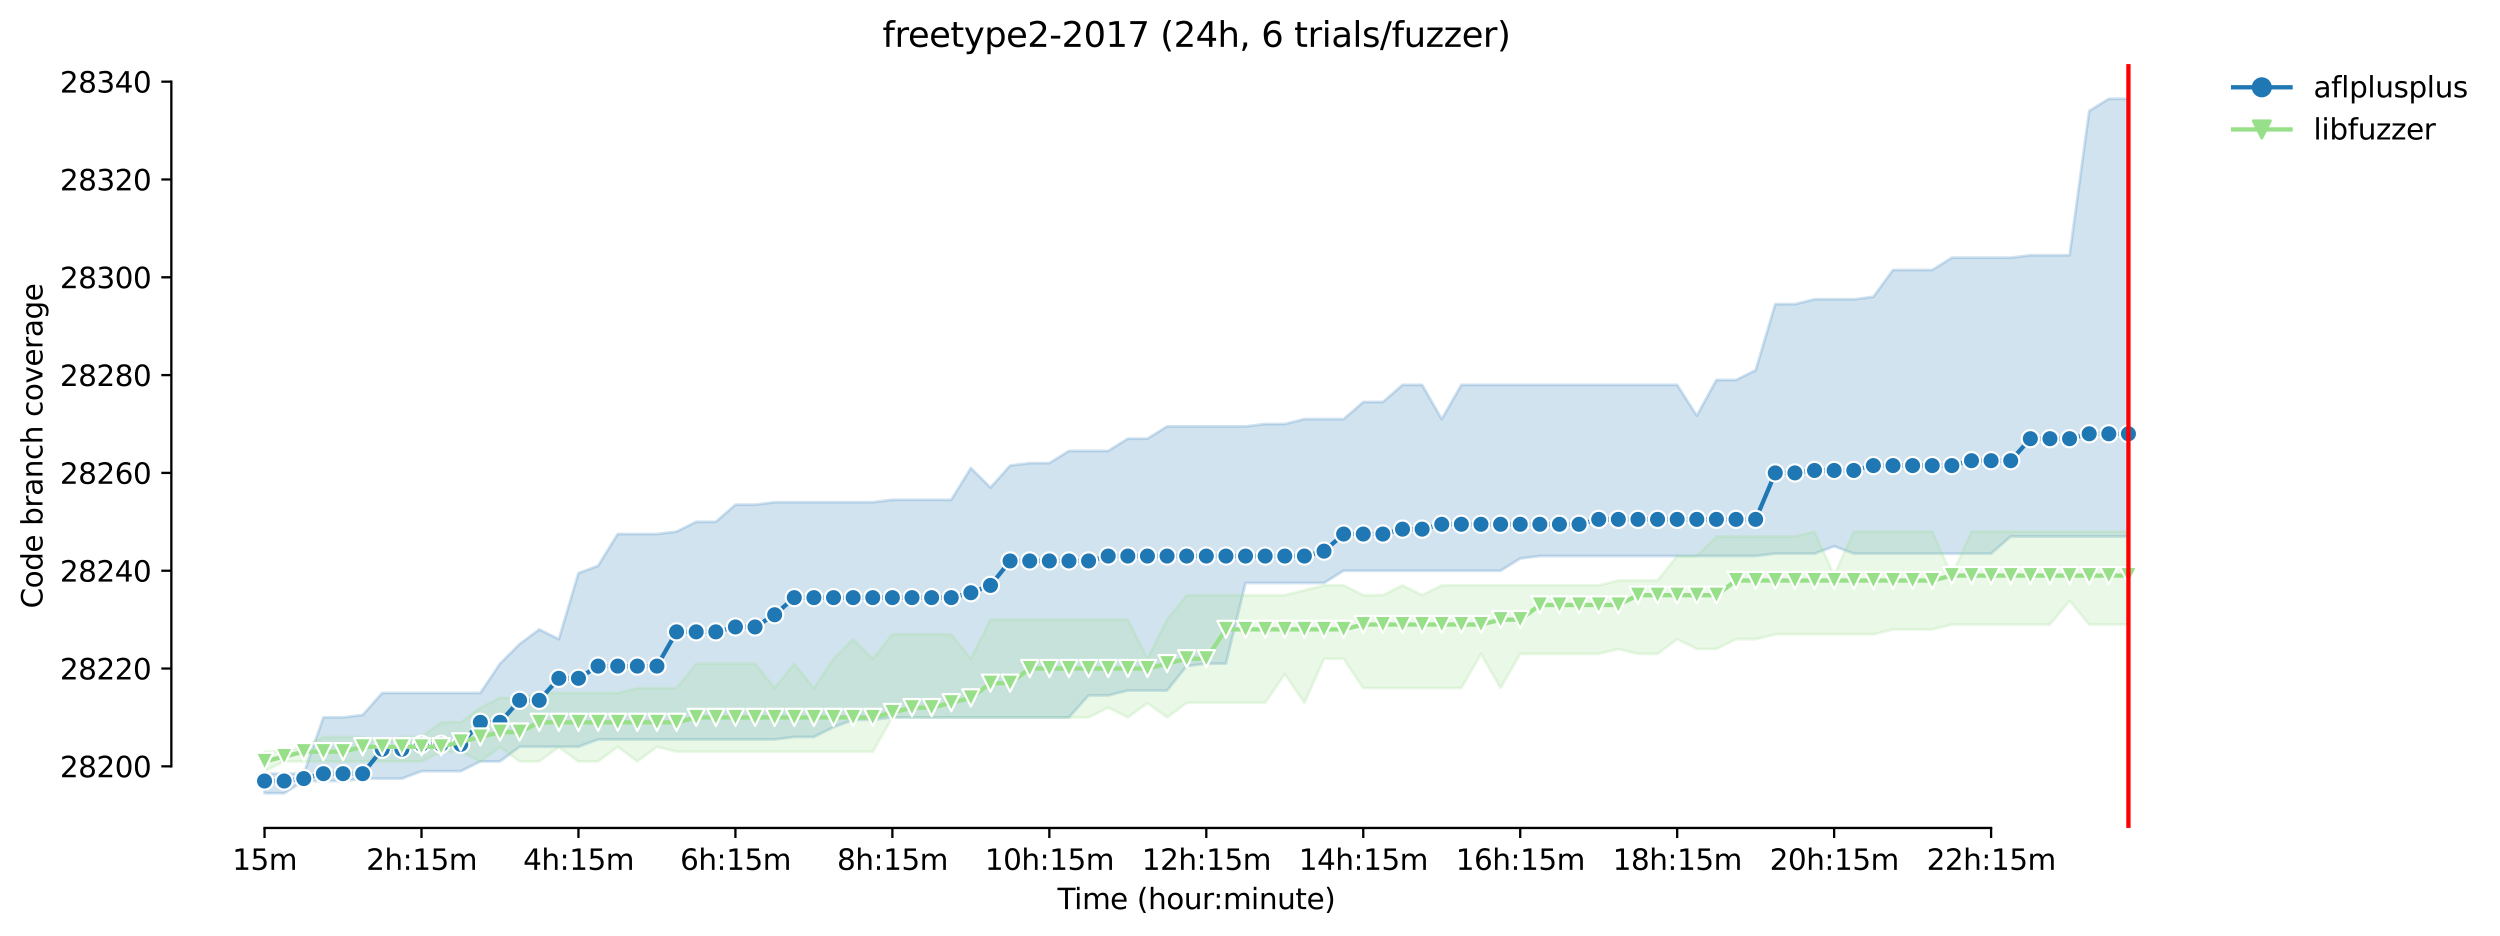 <?xml version="1.0" encoding="utf-8" standalone="no"?>
<!DOCTYPE svg PUBLIC "-//W3C//DTD SVG 1.1//EN"
  "http://www.w3.org/Graphics/SVG/1.1/DTD/svg11.dtd">
<svg height="325.986pt" version="1.1" viewBox="0 0 870.904 325.986" width="870.904pt" xmlns="http://www.w3.org/2000/svg" xmlns:xlink="http://www.w3.org/1999/xlink">
 <defs>
  <style type="text/css">*{stroke-linecap:butt;stroke-linejoin:round;}</style>
 </defs>
 <g id="figure_1">
  <g id="patch_1">
   <path d="M 0 325.986 
L 870.904 325.986 
L 870.904 0 
L 0 0 
z
" style="fill:#ffffff;"/>
  </g>
  <g id="axes_1">
   <g id="patch_2">
    <path d="M 59.691 288.43 
L 773.931 288.43 
L 773.931 22.318 
L 59.691 22.318 
z
" style="fill:#ffffff;"/>
   </g>
   <g id="PolyCollection_1">
    <defs>
     <path d="M 92.156 -56.467 
L 92.156 -49.652 
L 98.991 -49.652 
L 105.826 -53.911 
L 112.661 -53.911 
L 119.495 -53.911 
L 126.33 -54.763 
L 133.165 -54.763 
L 140 -54.763 
L 146.835 -57.319 
L 153.67 -57.319 
L 160.504 -57.319 
L 167.339 -60.726 
L 174.174 -60.726 
L 181.009 -65.837 
L 187.844 -65.837 
L 194.679 -65.837 
L 201.513 -65.837 
L 208.348 -68.393 
L 215.183 -68.393 
L 222.018 -68.393 
L 228.853 -68.393 
L 235.688 -68.393 
L 242.522 -68.393 
L 249.357 -68.393 
L 256.192 -68.393 
L 263.027 -68.393 
L 269.862 -68.393 
L 276.697 -69.244 
L 283.531 -69.244 
L 290.366 -72.652 
L 297.201 -75.207 
L 304.036 -75.207 
L 310.871 -76.059 
L 317.706 -76.059 
L 324.54 -76.059 
L 331.375 -76.059 
L 338.21 -76.059 
L 345.045 -76.059 
L 351.88 -76.059 
L 358.715 -76.059 
L 365.549 -76.059 
L 372.384 -76.059 
L 379.219 -83.725 
L 386.054 -83.725 
L 392.889 -85.429 
L 399.724 -85.429 
L 406.558 -85.429 
L 413.393 -93.947 
L 420.228 -94.799 
L 427.063 -94.799 
L 433.898 -122.91 
L 440.733 -122.91 
L 447.567 -122.91 
L 454.402 -122.91 
L 461.237 -122.91 
L 468.072 -127.169 
L 474.907 -127.169 
L 481.742 -127.169 
L 488.576 -127.169 
L 495.411 -127.169 
L 502.246 -127.169 
L 509.081 -127.169 
L 515.916 -127.169 
L 522.751 -127.169 
L 529.585 -131.428 
L 536.42 -132.28 
L 543.255 -132.28 
L 550.09 -132.28 
L 556.925 -132.28 
L 563.76 -132.28 
L 570.594 -132.28 
L 577.429 -132.28 
L 584.264 -132.28 
L 591.099 -132.28 
L 597.934 -132.28 
L 604.769 -132.28 
L 611.603 -132.28 
L 618.438 -133.132 
L 625.273 -133.132 
L 632.108 -133.132 
L 638.943 -135.687 
L 645.778 -133.132 
L 652.612 -133.132 
L 659.447 -133.132 
L 666.282 -133.132 
L 673.117 -133.132 
L 679.952 -133.132 
L 686.787 -133.132 
L 693.621 -133.132 
L 700.456 -139.095 
L 707.291 -139.095 
L 714.126 -139.095 
L 720.961 -139.095 
L 727.796 -139.095 
L 734.63 -139.095 
L 741.465 -139.095 
L 741.465 -291.572 
L 741.465 -291.572 
L 734.63 -291.572 
L 727.796 -287.313 
L 720.961 -237.055 
L 714.126 -237.055 
L 707.291 -237.055 
L 700.456 -236.203 
L 693.621 -236.203 
L 686.787 -236.203 
L 679.952 -236.203 
L 673.117 -231.944 
L 666.282 -231.944 
L 659.447 -231.944 
L 652.612 -222.574 
L 645.778 -221.722 
L 638.943 -221.722 
L 632.108 -221.722 
L 625.273 -220.018 
L 618.438 -220.018 
L 611.603 -197.019 
L 604.769 -193.612 
L 597.934 -193.612 
L 591.099 -181.154 
L 584.264 -191.908 
L 577.429 -191.908 
L 570.594 -191.908 
L 563.76 -191.908 
L 556.925 -191.908 
L 550.09 -191.908 
L 543.255 -191.908 
L 536.42 -191.908 
L 529.585 -191.908 
L 522.751 -191.908 
L 515.916 -191.908 
L 509.081 -191.908 
L 502.246 -179.982 
L 495.411 -191.908 
L 488.576 -191.908 
L 481.742 -185.945 
L 474.907 -185.945 
L 468.072 -179.982 
L 461.237 -179.982 
L 454.402 -179.982 
L 447.567 -178.279 
L 440.733 -178.279 
L 433.898 -177.427 
L 427.063 -177.427 
L 420.228 -177.427 
L 413.393 -177.427 
L 406.558 -177.427 
L 399.724 -173.168 
L 392.889 -173.168 
L 386.054 -168.909 
L 379.219 -168.909 
L 372.384 -168.909 
L 365.549 -164.649 
L 358.715 -164.649 
L 351.88 -163.798 
L 345.045 -156.131 
L 338.21 -162.946 
L 331.375 -151.872 
L 324.54 -151.872 
L 317.706 -151.872 
L 310.871 -151.872 
L 304.036 -151.02 
L 297.201 -151.02 
L 290.366 -151.02 
L 283.531 -151.02 
L 276.697 -151.02 
L 269.862 -151.02 
L 263.027 -150.168 
L 256.192 -150.168 
L 249.357 -144.205 
L 242.522 -144.205 
L 235.688 -140.798 
L 228.853 -139.946 
L 222.018 -139.946 
L 215.183 -139.946 
L 208.348 -128.873 
L 201.513 -126.317 
L 194.679 -103.318 
L 187.844 -106.725 
L 181.009 -101.614 
L 174.174 -94.799 
L 167.339 -84.577 
L 160.504 -84.577 
L 153.67 -84.577 
L 146.835 -84.577 
L 140 -84.577 
L 133.165 -84.577 
L 126.33 -76.911 
L 119.495 -76.059 
L 112.661 -76.059 
L 105.826 -56.467 
L 98.991 -56.467 
L 92.156 -56.467 
z
" id="m0985bbdae4" style="stroke:#1f77b4;stroke-opacity:0.2;"/>
    </defs>
    <g clip-path="url(#p0821ceaa2b)">
     <use style="fill:#1f77b4;fill-opacity:0.2;stroke:#1f77b4;stroke-opacity:0.2;" x="0" xlink:href="#m0985bbdae4" y="325.986"/>
    </g>
   </g>
   <g id="PolyCollection_2">
    <defs>
     <path d="M 92.156 -64.133 
L 92.156 -57.319 
L 98.991 -60.726 
L 105.826 -60.726 
L 112.661 -60.726 
L 119.495 -60.726 
L 126.33 -60.726 
L 133.165 -60.726 
L 140 -60.726 
L 146.835 -60.726 
L 153.67 -64.133 
L 160.504 -64.133 
L 167.339 -60.726 
L 174.174 -65.709 
L 181.009 -60.726 
L 187.844 -60.726 
L 194.679 -65.709 
L 201.513 -60.726 
L 208.348 -60.726 
L 215.183 -65.837 
L 222.018 -60.726 
L 228.853 -65.837 
L 235.688 -64.133 
L 242.522 -64.133 
L 249.357 -64.133 
L 256.192 -64.133 
L 263.027 -64.133 
L 269.862 -64.133 
L 276.697 -64.133 
L 283.531 -64.133 
L 290.366 -64.133 
L 297.201 -64.133 
L 304.036 -64.133 
L 310.871 -76.059 
L 317.706 -76.059 
L 324.54 -76.059 
L 331.375 -76.059 
L 338.21 -76.059 
L 345.045 -76.059 
L 351.88 -76.059 
L 358.715 -76.059 
L 365.549 -76.059 
L 372.384 -76.059 
L 379.219 -76.059 
L 386.054 -79.466 
L 392.889 -76.059 
L 399.724 -81.042 
L 406.558 -76.059 
L 413.393 -81.17 
L 420.228 -81.17 
L 427.063 -81.17 
L 433.898 -81.17 
L 440.733 -81.17 
L 447.567 -91.136 
L 454.402 -81.17 
L 461.237 -96.503 
L 468.072 -96.503 
L 474.907 -86.281 
L 481.742 -86.281 
L 488.576 -86.281 
L 495.411 -86.281 
L 502.246 -86.281 
L 509.081 -86.281 
L 515.916 -98.207 
L 522.751 -86.281 
L 529.585 -98.207 
L 536.42 -98.207 
L 543.255 -98.207 
L 550.09 -98.207 
L 556.925 -98.207 
L 563.76 -99.91 
L 570.594 -98.207 
L 577.429 -98.207 
L 584.264 -103.318 
L 591.099 -99.91 
L 597.934 -99.91 
L 604.769 -103.318 
L 611.603 -103.318 
L 618.438 -105.021 
L 625.273 -105.021 
L 632.108 -105.021 
L 638.943 -105.021 
L 645.778 -105.021 
L 652.612 -105.021 
L 659.447 -106.725 
L 666.282 -106.725 
L 673.117 -106.725 
L 679.952 -108.429 
L 686.787 -108.429 
L 693.621 -108.429 
L 700.456 -108.429 
L 707.291 -108.429 
L 714.126 -108.429 
L 720.961 -116.734 
L 727.796 -108.429 
L 734.63 -108.429 
L 741.465 -108.429 
L 741.465 -140.798 
L 741.465 -140.798 
L 734.63 -140.798 
L 727.796 -140.798 
L 720.961 -140.798 
L 714.126 -140.798 
L 707.291 -140.798 
L 700.456 -140.798 
L 693.621 -140.798 
L 686.787 -140.798 
L 679.952 -125.465 
L 673.117 -140.798 
L 666.282 -140.798 
L 659.447 -140.798 
L 652.612 -140.798 
L 645.778 -140.798 
L 638.943 -125.465 
L 632.108 -140.798 
L 625.273 -139.095 
L 618.438 -139.095 
L 611.603 -139.095 
L 604.769 -139.095 
L 597.934 -139.095 
L 591.099 -132.28 
L 584.264 -132.28 
L 577.429 -123.762 
L 570.594 -123.762 
L 563.76 -123.762 
L 556.925 -122.058 
L 550.09 -122.058 
L 543.255 -122.058 
L 536.42 -122.058 
L 529.585 -122.058 
L 522.751 -122.058 
L 515.916 -122.058 
L 509.081 -122.058 
L 502.246 -122.058 
L 495.411 -118.651 
L 488.576 -122.058 
L 481.742 -118.651 
L 474.907 -118.651 
L 468.072 -122.058 
L 461.237 -122.058 
L 454.402 -120.354 
L 447.567 -118.651 
L 440.733 -118.651 
L 433.898 -118.651 
L 427.063 -118.651 
L 420.228 -118.651 
L 413.393 -118.651 
L 406.558 -110.132 
L 399.724 -96.503 
L 392.889 -110.132 
L 386.054 -110.132 
L 379.219 -110.132 
L 372.384 -110.132 
L 365.549 -110.132 
L 358.715 -110.132 
L 351.88 -110.132 
L 345.045 -110.132 
L 338.21 -96.503 
L 331.375 -105.021 
L 324.54 -105.021 
L 317.706 -105.021 
L 310.871 -105.021 
L 304.036 -96.503 
L 297.201 -103.318 
L 290.366 -96.503 
L 283.531 -86.281 
L 276.697 -94.799 
L 269.862 -86.281 
L 263.027 -94.799 
L 256.192 -94.799 
L 249.357 -94.799 
L 242.522 -94.799 
L 235.688 -86.281 
L 228.853 -86.281 
L 222.018 -86.281 
L 215.183 -84.577 
L 208.348 -84.577 
L 201.513 -84.577 
L 194.679 -84.577 
L 187.844 -84.577 
L 181.009 -82.874 
L 174.174 -82.874 
L 167.339 -79.466 
L 160.504 -74.355 
L 153.67 -74.355 
L 146.835 -69.244 
L 140 -69.244 
L 133.165 -67.541 
L 126.33 -69.244 
L 119.495 -69.244 
L 112.661 -69.244 
L 105.826 -65.837 
L 98.991 -64.176 
L 92.156 -64.133 
z
" id="m185df241d4" style="stroke:#98df8a;stroke-opacity:0.2;"/>
    </defs>
    <g clip-path="url(#p0821ceaa2b)">
     <use style="fill:#98df8a;fill-opacity:0.2;stroke:#98df8a;stroke-opacity:0.2;" x="0" xlink:href="#m185df241d4" y="325.986"/>
    </g>
   </g>
   <g id="matplotlib.axis_1">
    <g id="xtick_1">
     <g id="line2d_1">
      <defs>
       <path d="M 0 0 
L 0 3.5 
" id="ma5b1b6f72b" style="stroke:#000000;stroke-width:0.8;"/>
      </defs>
      <g>
       <use style="stroke:#000000;stroke-width:0.8;" x="92.156" xlink:href="#ma5b1b6f72b" y="288.43"/>
      </g>
     </g>
     <g id="text_1">
      <!-- 15m -->
      <g transform="translate(80.923 303.029)scale(0.1 -0.1)">
       <defs>
        <path d="M 794 531 
L 1825 531 
L 1825 4091 
L 703 3866 
L 703 4441 
L 1819 4666 
L 2450 4666 
L 2450 531 
L 3481 531 
L 3481 0 
L 794 0 
L 794 531 
z
" id="DejaVuSans-31" transform="scale(0.016)"/>
        <path d="M 691 4666 
L 3169 4666 
L 3169 4134 
L 1269 4134 
L 1269 2991 
Q 1406 3038 1543 3061 
Q 1681 3084 1819 3084 
Q 2600 3084 3056 2656 
Q 3513 2228 3513 1497 
Q 3513 744 3044 326 
Q 2575 -91 1722 -91 
Q 1428 -91 1123 -41 
Q 819 9 494 109 
L 494 744 
Q 775 591 1075 516 
Q 1375 441 1709 441 
Q 2250 441 2565 725 
Q 2881 1009 2881 1497 
Q 2881 1984 2565 2268 
Q 2250 2553 1709 2553 
Q 1456 2553 1204 2497 
Q 953 2441 691 2322 
L 691 4666 
z
" id="DejaVuSans-35" transform="scale(0.016)"/>
        <path d="M 3328 2828 
Q 3544 3216 3844 3400 
Q 4144 3584 4550 3584 
Q 5097 3584 5394 3201 
Q 5691 2819 5691 2113 
L 5691 0 
L 5113 0 
L 5113 2094 
Q 5113 2597 4934 2840 
Q 4756 3084 4391 3084 
Q 3944 3084 3684 2787 
Q 3425 2491 3425 1978 
L 3425 0 
L 2847 0 
L 2847 2094 
Q 2847 2600 2669 2842 
Q 2491 3084 2119 3084 
Q 1678 3084 1418 2786 
Q 1159 2488 1159 1978 
L 1159 0 
L 581 0 
L 581 3500 
L 1159 3500 
L 1159 2956 
Q 1356 3278 1631 3431 
Q 1906 3584 2284 3584 
Q 2666 3584 2933 3390 
Q 3200 3197 3328 2828 
z
" id="DejaVuSans-6d" transform="scale(0.016)"/>
       </defs>
       <use xlink:href="#DejaVuSans-31"/>
       <use x="63.623" xlink:href="#DejaVuSans-35"/>
       <use x="127.246" xlink:href="#DejaVuSans-6d"/>
      </g>
     </g>
    </g>
    <g id="xtick_2">
     <g id="line2d_2">
      <g>
       <use style="stroke:#000000;stroke-width:0.8;" x="146.835" xlink:href="#ma5b1b6f72b" y="288.43"/>
      </g>
     </g>
     <g id="text_2">
      <!-- 2h:15m -->
      <g transform="translate(127.568 303.029)scale(0.1 -0.1)">
       <defs>
        <path d="M 1228 531 
L 3431 531 
L 3431 0 
L 469 0 
L 469 531 
Q 828 903 1448 1529 
Q 2069 2156 2228 2338 
Q 2531 2678 2651 2914 
Q 2772 3150 2772 3378 
Q 2772 3750 2511 3984 
Q 2250 4219 1831 4219 
Q 1534 4219 1204 4116 
Q 875 4013 500 3803 
L 500 4441 
Q 881 4594 1212 4672 
Q 1544 4750 1819 4750 
Q 2544 4750 2975 4387 
Q 3406 4025 3406 3419 
Q 3406 3131 3298 2873 
Q 3191 2616 2906 2266 
Q 2828 2175 2409 1742 
Q 1991 1309 1228 531 
z
" id="DejaVuSans-32" transform="scale(0.016)"/>
        <path d="M 3513 2113 
L 3513 0 
L 2938 0 
L 2938 2094 
Q 2938 2591 2744 2837 
Q 2550 3084 2163 3084 
Q 1697 3084 1428 2787 
Q 1159 2491 1159 1978 
L 1159 0 
L 581 0 
L 581 4863 
L 1159 4863 
L 1159 2956 
Q 1366 3272 1645 3428 
Q 1925 3584 2291 3584 
Q 2894 3584 3203 3211 
Q 3513 2838 3513 2113 
z
" id="DejaVuSans-68" transform="scale(0.016)"/>
        <path d="M 750 794 
L 1409 794 
L 1409 0 
L 750 0 
L 750 794 
z
M 750 3309 
L 1409 3309 
L 1409 2516 
L 750 2516 
L 750 3309 
z
" id="DejaVuSans-3a" transform="scale(0.016)"/>
       </defs>
       <use xlink:href="#DejaVuSans-32"/>
       <use x="63.623" xlink:href="#DejaVuSans-68"/>
       <use x="127.002" xlink:href="#DejaVuSans-3a"/>
       <use x="160.693" xlink:href="#DejaVuSans-31"/>
       <use x="224.316" xlink:href="#DejaVuSans-35"/>
       <use x="287.939" xlink:href="#DejaVuSans-6d"/>
      </g>
     </g>
    </g>
    <g id="xtick_3">
     <g id="line2d_3">
      <g>
       <use style="stroke:#000000;stroke-width:0.8;" x="201.513" xlink:href="#ma5b1b6f72b" y="288.43"/>
      </g>
     </g>
     <g id="text_3">
      <!-- 4h:15m -->
      <g transform="translate(182.246 303.029)scale(0.1 -0.1)">
       <defs>
        <path d="M 2419 4116 
L 825 1625 
L 2419 1625 
L 2419 4116 
z
M 2253 4666 
L 3047 4666 
L 3047 1625 
L 3713 1625 
L 3713 1100 
L 3047 1100 
L 3047 0 
L 2419 0 
L 2419 1100 
L 313 1100 
L 313 1709 
L 2253 4666 
z
" id="DejaVuSans-34" transform="scale(0.016)"/>
       </defs>
       <use xlink:href="#DejaVuSans-34"/>
       <use x="63.623" xlink:href="#DejaVuSans-68"/>
       <use x="127.002" xlink:href="#DejaVuSans-3a"/>
       <use x="160.693" xlink:href="#DejaVuSans-31"/>
       <use x="224.316" xlink:href="#DejaVuSans-35"/>
       <use x="287.939" xlink:href="#DejaVuSans-6d"/>
      </g>
     </g>
    </g>
    <g id="xtick_4">
     <g id="line2d_4">
      <g>
       <use style="stroke:#000000;stroke-width:0.8;" x="256.192" xlink:href="#ma5b1b6f72b" y="288.43"/>
      </g>
     </g>
     <g id="text_4">
      <!-- 6h:15m -->
      <g transform="translate(236.925 303.029)scale(0.1 -0.1)">
       <defs>
        <path d="M 2113 2584 
Q 1688 2584 1439 2293 
Q 1191 2003 1191 1497 
Q 1191 994 1439 701 
Q 1688 409 2113 409 
Q 2538 409 2786 701 
Q 3034 994 3034 1497 
Q 3034 2003 2786 2293 
Q 2538 2584 2113 2584 
z
M 3366 4563 
L 3366 3988 
Q 3128 4100 2886 4159 
Q 2644 4219 2406 4219 
Q 1781 4219 1451 3797 
Q 1122 3375 1075 2522 
Q 1259 2794 1537 2939 
Q 1816 3084 2150 3084 
Q 2853 3084 3261 2657 
Q 3669 2231 3669 1497 
Q 3669 778 3244 343 
Q 2819 -91 2113 -91 
Q 1303 -91 875 529 
Q 447 1150 447 2328 
Q 447 3434 972 4092 
Q 1497 4750 2381 4750 
Q 2619 4750 2861 4703 
Q 3103 4656 3366 4563 
z
" id="DejaVuSans-36" transform="scale(0.016)"/>
       </defs>
       <use xlink:href="#DejaVuSans-36"/>
       <use x="63.623" xlink:href="#DejaVuSans-68"/>
       <use x="127.002" xlink:href="#DejaVuSans-3a"/>
       <use x="160.693" xlink:href="#DejaVuSans-31"/>
       <use x="224.316" xlink:href="#DejaVuSans-35"/>
       <use x="287.939" xlink:href="#DejaVuSans-6d"/>
      </g>
     </g>
    </g>
    <g id="xtick_5">
     <g id="line2d_5">
      <g>
       <use style="stroke:#000000;stroke-width:0.8;" x="310.871" xlink:href="#ma5b1b6f72b" y="288.43"/>
      </g>
     </g>
     <g id="text_5">
      <!-- 8h:15m -->
      <g transform="translate(291.604 303.029)scale(0.1 -0.1)">
       <defs>
        <path d="M 2034 2216 
Q 1584 2216 1326 1975 
Q 1069 1734 1069 1313 
Q 1069 891 1326 650 
Q 1584 409 2034 409 
Q 2484 409 2743 651 
Q 3003 894 3003 1313 
Q 3003 1734 2745 1975 
Q 2488 2216 2034 2216 
z
M 1403 2484 
Q 997 2584 770 2862 
Q 544 3141 544 3541 
Q 544 4100 942 4425 
Q 1341 4750 2034 4750 
Q 2731 4750 3128 4425 
Q 3525 4100 3525 3541 
Q 3525 3141 3298 2862 
Q 3072 2584 2669 2484 
Q 3125 2378 3379 2068 
Q 3634 1759 3634 1313 
Q 3634 634 3220 271 
Q 2806 -91 2034 -91 
Q 1263 -91 848 271 
Q 434 634 434 1313 
Q 434 1759 690 2068 
Q 947 2378 1403 2484 
z
M 1172 3481 
Q 1172 3119 1398 2916 
Q 1625 2713 2034 2713 
Q 2441 2713 2670 2916 
Q 2900 3119 2900 3481 
Q 2900 3844 2670 4047 
Q 2441 4250 2034 4250 
Q 1625 4250 1398 4047 
Q 1172 3844 1172 3481 
z
" id="DejaVuSans-38" transform="scale(0.016)"/>
       </defs>
       <use xlink:href="#DejaVuSans-38"/>
       <use x="63.623" xlink:href="#DejaVuSans-68"/>
       <use x="127.002" xlink:href="#DejaVuSans-3a"/>
       <use x="160.693" xlink:href="#DejaVuSans-31"/>
       <use x="224.316" xlink:href="#DejaVuSans-35"/>
       <use x="287.939" xlink:href="#DejaVuSans-6d"/>
      </g>
     </g>
    </g>
    <g id="xtick_6">
     <g id="line2d_6">
      <g>
       <use style="stroke:#000000;stroke-width:0.8;" x="365.549" xlink:href="#ma5b1b6f72b" y="288.43"/>
      </g>
     </g>
     <g id="text_6">
      <!-- 10h:15m -->
      <g transform="translate(343.101 303.029)scale(0.1 -0.1)">
       <defs>
        <path d="M 2034 4250 
Q 1547 4250 1301 3770 
Q 1056 3291 1056 2328 
Q 1056 1369 1301 889 
Q 1547 409 2034 409 
Q 2525 409 2770 889 
Q 3016 1369 3016 2328 
Q 3016 3291 2770 3770 
Q 2525 4250 2034 4250 
z
M 2034 4750 
Q 2819 4750 3233 4129 
Q 3647 3509 3647 2328 
Q 3647 1150 3233 529 
Q 2819 -91 2034 -91 
Q 1250 -91 836 529 
Q 422 1150 422 2328 
Q 422 3509 836 4129 
Q 1250 4750 2034 4750 
z
" id="DejaVuSans-30" transform="scale(0.016)"/>
       </defs>
       <use xlink:href="#DejaVuSans-31"/>
       <use x="63.623" xlink:href="#DejaVuSans-30"/>
       <use x="127.246" xlink:href="#DejaVuSans-68"/>
       <use x="190.625" xlink:href="#DejaVuSans-3a"/>
       <use x="224.316" xlink:href="#DejaVuSans-31"/>
       <use x="287.939" xlink:href="#DejaVuSans-35"/>
       <use x="351.562" xlink:href="#DejaVuSans-6d"/>
      </g>
     </g>
    </g>
    <g id="xtick_7">
     <g id="line2d_7">
      <g>
       <use style="stroke:#000000;stroke-width:0.8;" x="420.228" xlink:href="#ma5b1b6f72b" y="288.43"/>
      </g>
     </g>
     <g id="text_7">
      <!-- 12h:15m -->
      <g transform="translate(397.78 303.029)scale(0.1 -0.1)">
       <use xlink:href="#DejaVuSans-31"/>
       <use x="63.623" xlink:href="#DejaVuSans-32"/>
       <use x="127.246" xlink:href="#DejaVuSans-68"/>
       <use x="190.625" xlink:href="#DejaVuSans-3a"/>
       <use x="224.316" xlink:href="#DejaVuSans-31"/>
       <use x="287.939" xlink:href="#DejaVuSans-35"/>
       <use x="351.562" xlink:href="#DejaVuSans-6d"/>
      </g>
     </g>
    </g>
    <g id="xtick_8">
     <g id="line2d_8">
      <g>
       <use style="stroke:#000000;stroke-width:0.8;" x="474.907" xlink:href="#ma5b1b6f72b" y="288.43"/>
      </g>
     </g>
     <g id="text_8">
      <!-- 14h:15m -->
      <g transform="translate(452.458 303.029)scale(0.1 -0.1)">
       <use xlink:href="#DejaVuSans-31"/>
       <use x="63.623" xlink:href="#DejaVuSans-34"/>
       <use x="127.246" xlink:href="#DejaVuSans-68"/>
       <use x="190.625" xlink:href="#DejaVuSans-3a"/>
       <use x="224.316" xlink:href="#DejaVuSans-31"/>
       <use x="287.939" xlink:href="#DejaVuSans-35"/>
       <use x="351.562" xlink:href="#DejaVuSans-6d"/>
      </g>
     </g>
    </g>
    <g id="xtick_9">
     <g id="line2d_9">
      <g>
       <use style="stroke:#000000;stroke-width:0.8;" x="529.585" xlink:href="#ma5b1b6f72b" y="288.43"/>
      </g>
     </g>
     <g id="text_9">
      <!-- 16h:15m -->
      <g transform="translate(507.137 303.029)scale(0.1 -0.1)">
       <use xlink:href="#DejaVuSans-31"/>
       <use x="63.623" xlink:href="#DejaVuSans-36"/>
       <use x="127.246" xlink:href="#DejaVuSans-68"/>
       <use x="190.625" xlink:href="#DejaVuSans-3a"/>
       <use x="224.316" xlink:href="#DejaVuSans-31"/>
       <use x="287.939" xlink:href="#DejaVuSans-35"/>
       <use x="351.562" xlink:href="#DejaVuSans-6d"/>
      </g>
     </g>
    </g>
    <g id="xtick_10">
     <g id="line2d_10">
      <g>
       <use style="stroke:#000000;stroke-width:0.8;" x="584.264" xlink:href="#ma5b1b6f72b" y="288.43"/>
      </g>
     </g>
     <g id="text_10">
      <!-- 18h:15m -->
      <g transform="translate(561.816 303.029)scale(0.1 -0.1)">
       <use xlink:href="#DejaVuSans-31"/>
       <use x="63.623" xlink:href="#DejaVuSans-38"/>
       <use x="127.246" xlink:href="#DejaVuSans-68"/>
       <use x="190.625" xlink:href="#DejaVuSans-3a"/>
       <use x="224.316" xlink:href="#DejaVuSans-31"/>
       <use x="287.939" xlink:href="#DejaVuSans-35"/>
       <use x="351.562" xlink:href="#DejaVuSans-6d"/>
      </g>
     </g>
    </g>
    <g id="xtick_11">
     <g id="line2d_11">
      <g>
       <use style="stroke:#000000;stroke-width:0.8;" x="638.943" xlink:href="#ma5b1b6f72b" y="288.43"/>
      </g>
     </g>
     <g id="text_11">
      <!-- 20h:15m -->
      <g transform="translate(616.494 303.029)scale(0.1 -0.1)">
       <use xlink:href="#DejaVuSans-32"/>
       <use x="63.623" xlink:href="#DejaVuSans-30"/>
       <use x="127.246" xlink:href="#DejaVuSans-68"/>
       <use x="190.625" xlink:href="#DejaVuSans-3a"/>
       <use x="224.316" xlink:href="#DejaVuSans-31"/>
       <use x="287.939" xlink:href="#DejaVuSans-35"/>
       <use x="351.562" xlink:href="#DejaVuSans-6d"/>
      </g>
     </g>
    </g>
    <g id="xtick_12">
     <g id="line2d_12">
      <g>
       <use style="stroke:#000000;stroke-width:0.8;" x="693.621" xlink:href="#ma5b1b6f72b" y="288.43"/>
      </g>
     </g>
     <g id="text_12">
      <!-- 22h:15m -->
      <g transform="translate(671.173 303.029)scale(0.1 -0.1)">
       <use xlink:href="#DejaVuSans-32"/>
       <use x="63.623" xlink:href="#DejaVuSans-32"/>
       <use x="127.246" xlink:href="#DejaVuSans-68"/>
       <use x="190.625" xlink:href="#DejaVuSans-3a"/>
       <use x="224.316" xlink:href="#DejaVuSans-31"/>
       <use x="287.939" xlink:href="#DejaVuSans-35"/>
       <use x="351.562" xlink:href="#DejaVuSans-6d"/>
      </g>
     </g>
    </g>
    <g id="text_13">
     <!-- Time (hour:minute) -->
     <g transform="translate(368.404 316.707)scale(0.1 -0.1)">
      <defs>
       <path d="M -19 4666 
L 3928 4666 
L 3928 4134 
L 2272 4134 
L 2272 0 
L 1638 0 
L 1638 4134 
L -19 4134 
L -19 4666 
z
" id="DejaVuSans-54" transform="scale(0.016)"/>
       <path d="M 603 3500 
L 1178 3500 
L 1178 0 
L 603 0 
L 603 3500 
z
M 603 4863 
L 1178 4863 
L 1178 4134 
L 603 4134 
L 603 4863 
z
" id="DejaVuSans-69" transform="scale(0.016)"/>
       <path d="M 3597 1894 
L 3597 1613 
L 953 1613 
Q 991 1019 1311 708 
Q 1631 397 2203 397 
Q 2534 397 2845 478 
Q 3156 559 3463 722 
L 3463 178 
Q 3153 47 2828 -22 
Q 2503 -91 2169 -91 
Q 1331 -91 842 396 
Q 353 884 353 1716 
Q 353 2575 817 3079 
Q 1281 3584 2069 3584 
Q 2775 3584 3186 3129 
Q 3597 2675 3597 1894 
z
M 3022 2063 
Q 3016 2534 2758 2815 
Q 2500 3097 2075 3097 
Q 1594 3097 1305 2825 
Q 1016 2553 972 2059 
L 3022 2063 
z
" id="DejaVuSans-65" transform="scale(0.016)"/>
       <path id="DejaVuSans-20" transform="scale(0.016)"/>
       <path d="M 1984 4856 
Q 1566 4138 1362 3434 
Q 1159 2731 1159 2009 
Q 1159 1288 1364 580 
Q 1569 -128 1984 -844 
L 1484 -844 
Q 1016 -109 783 600 
Q 550 1309 550 2009 
Q 550 2706 781 3412 
Q 1013 4119 1484 4856 
L 1984 4856 
z
" id="DejaVuSans-28" transform="scale(0.016)"/>
       <path d="M 1959 3097 
Q 1497 3097 1228 2736 
Q 959 2375 959 1747 
Q 959 1119 1226 758 
Q 1494 397 1959 397 
Q 2419 397 2687 759 
Q 2956 1122 2956 1747 
Q 2956 2369 2687 2733 
Q 2419 3097 1959 3097 
z
M 1959 3584 
Q 2709 3584 3137 3096 
Q 3566 2609 3566 1747 
Q 3566 888 3137 398 
Q 2709 -91 1959 -91 
Q 1206 -91 779 398 
Q 353 888 353 1747 
Q 353 2609 779 3096 
Q 1206 3584 1959 3584 
z
" id="DejaVuSans-6f" transform="scale(0.016)"/>
       <path d="M 544 1381 
L 544 3500 
L 1119 3500 
L 1119 1403 
Q 1119 906 1312 657 
Q 1506 409 1894 409 
Q 2359 409 2629 706 
Q 2900 1003 2900 1516 
L 2900 3500 
L 3475 3500 
L 3475 0 
L 2900 0 
L 2900 538 
Q 2691 219 2414 64 
Q 2138 -91 1772 -91 
Q 1169 -91 856 284 
Q 544 659 544 1381 
z
M 1991 3584 
L 1991 3584 
z
" id="DejaVuSans-75" transform="scale(0.016)"/>
       <path d="M 2631 2963 
Q 2534 3019 2420 3045 
Q 2306 3072 2169 3072 
Q 1681 3072 1420 2755 
Q 1159 2438 1159 1844 
L 1159 0 
L 581 0 
L 581 3500 
L 1159 3500 
L 1159 2956 
Q 1341 3275 1631 3429 
Q 1922 3584 2338 3584 
Q 2397 3584 2469 3576 
Q 2541 3569 2628 3553 
L 2631 2963 
z
" id="DejaVuSans-72" transform="scale(0.016)"/>
       <path d="M 3513 2113 
L 3513 0 
L 2938 0 
L 2938 2094 
Q 2938 2591 2744 2837 
Q 2550 3084 2163 3084 
Q 1697 3084 1428 2787 
Q 1159 2491 1159 1978 
L 1159 0 
L 581 0 
L 581 3500 
L 1159 3500 
L 1159 2956 
Q 1366 3272 1645 3428 
Q 1925 3584 2291 3584 
Q 2894 3584 3203 3211 
Q 3513 2838 3513 2113 
z
" id="DejaVuSans-6e" transform="scale(0.016)"/>
       <path d="M 1172 4494 
L 1172 3500 
L 2356 3500 
L 2356 3053 
L 1172 3053 
L 1172 1153 
Q 1172 725 1289 603 
Q 1406 481 1766 481 
L 2356 481 
L 2356 0 
L 1766 0 
Q 1100 0 847 248 
Q 594 497 594 1153 
L 594 3053 
L 172 3053 
L 172 3500 
L 594 3500 
L 594 4494 
L 1172 4494 
z
" id="DejaVuSans-74" transform="scale(0.016)"/>
       <path d="M 513 4856 
L 1013 4856 
Q 1481 4119 1714 3412 
Q 1947 2706 1947 2009 
Q 1947 1309 1714 600 
Q 1481 -109 1013 -844 
L 513 -844 
Q 928 -128 1133 580 
Q 1338 1288 1338 2009 
Q 1338 2731 1133 3434 
Q 928 4138 513 4856 
z
" id="DejaVuSans-29" transform="scale(0.016)"/>
      </defs>
      <use xlink:href="#DejaVuSans-54"/>
      <use x="57.959" xlink:href="#DejaVuSans-69"/>
      <use x="85.742" xlink:href="#DejaVuSans-6d"/>
      <use x="183.154" xlink:href="#DejaVuSans-65"/>
      <use x="244.678" xlink:href="#DejaVuSans-20"/>
      <use x="276.465" xlink:href="#DejaVuSans-28"/>
      <use x="315.479" xlink:href="#DejaVuSans-68"/>
      <use x="378.857" xlink:href="#DejaVuSans-6f"/>
      <use x="440.039" xlink:href="#DejaVuSans-75"/>
      <use x="503.418" xlink:href="#DejaVuSans-72"/>
      <use x="542.781" xlink:href="#DejaVuSans-3a"/>
      <use x="576.473" xlink:href="#DejaVuSans-6d"/>
      <use x="673.885" xlink:href="#DejaVuSans-69"/>
      <use x="701.668" xlink:href="#DejaVuSans-6e"/>
      <use x="765.047" xlink:href="#DejaVuSans-75"/>
      <use x="828.426" xlink:href="#DejaVuSans-74"/>
      <use x="867.635" xlink:href="#DejaVuSans-65"/>
      <use x="929.158" xlink:href="#DejaVuSans-29"/>
     </g>
    </g>
   </g>
   <g id="matplotlib.axis_2">
    <g id="ytick_1">
     <g id="line2d_13">
      <defs>
       <path d="M 0 0 
L -3.5 0 
" id="mb1b86e3595" style="stroke:#000000;stroke-width:0.8;"/>
      </defs>
      <g>
       <use style="stroke:#000000;stroke-width:0.8;" x="59.691" xlink:href="#mb1b86e3595" y="266.964"/>
      </g>
     </g>
     <g id="text_14">
      <!-- 28200 -->
      <g transform="translate(20.878 270.763)scale(0.1 -0.1)">
       <use xlink:href="#DejaVuSans-32"/>
       <use x="63.623" xlink:href="#DejaVuSans-38"/>
       <use x="127.246" xlink:href="#DejaVuSans-32"/>
       <use x="190.869" xlink:href="#DejaVuSans-30"/>
       <use x="254.492" xlink:href="#DejaVuSans-30"/>
      </g>
     </g>
    </g>
    <g id="ytick_2">
     <g id="line2d_14">
      <g>
       <use style="stroke:#000000;stroke-width:0.8;" x="59.691" xlink:href="#mb1b86e3595" y="232.891"/>
      </g>
     </g>
     <g id="text_15">
      <!-- 28220 -->
      <g transform="translate(20.878 236.69)scale(0.1 -0.1)">
       <use xlink:href="#DejaVuSans-32"/>
       <use x="63.623" xlink:href="#DejaVuSans-38"/>
       <use x="127.246" xlink:href="#DejaVuSans-32"/>
       <use x="190.869" xlink:href="#DejaVuSans-32"/>
       <use x="254.492" xlink:href="#DejaVuSans-30"/>
      </g>
     </g>
    </g>
    <g id="ytick_3">
     <g id="line2d_15">
      <g>
       <use style="stroke:#000000;stroke-width:0.8;" x="59.691" xlink:href="#mb1b86e3595" y="198.818"/>
      </g>
     </g>
     <g id="text_16">
      <!-- 28240 -->
      <g transform="translate(20.878 202.617)scale(0.1 -0.1)">
       <use xlink:href="#DejaVuSans-32"/>
       <use x="63.623" xlink:href="#DejaVuSans-38"/>
       <use x="127.246" xlink:href="#DejaVuSans-32"/>
       <use x="190.869" xlink:href="#DejaVuSans-34"/>
       <use x="254.492" xlink:href="#DejaVuSans-30"/>
      </g>
     </g>
    </g>
    <g id="ytick_4">
     <g id="line2d_16">
      <g>
       <use style="stroke:#000000;stroke-width:0.8;" x="59.691" xlink:href="#mb1b86e3595" y="164.744"/>
      </g>
     </g>
     <g id="text_17">
      <!-- 28260 -->
      <g transform="translate(20.878 168.543)scale(0.1 -0.1)">
       <use xlink:href="#DejaVuSans-32"/>
       <use x="63.623" xlink:href="#DejaVuSans-38"/>
       <use x="127.246" xlink:href="#DejaVuSans-32"/>
       <use x="190.869" xlink:href="#DejaVuSans-36"/>
       <use x="254.492" xlink:href="#DejaVuSans-30"/>
      </g>
     </g>
    </g>
    <g id="ytick_5">
     <g id="line2d_17">
      <g>
       <use style="stroke:#000000;stroke-width:0.8;" x="59.691" xlink:href="#mb1b86e3595" y="130.671"/>
      </g>
     </g>
     <g id="text_18">
      <!-- 28280 -->
      <g transform="translate(20.878 134.47)scale(0.1 -0.1)">
       <use xlink:href="#DejaVuSans-32"/>
       <use x="63.623" xlink:href="#DejaVuSans-38"/>
       <use x="127.246" xlink:href="#DejaVuSans-32"/>
       <use x="190.869" xlink:href="#DejaVuSans-38"/>
       <use x="254.492" xlink:href="#DejaVuSans-30"/>
      </g>
     </g>
    </g>
    <g id="ytick_6">
     <g id="line2d_18">
      <g>
       <use style="stroke:#000000;stroke-width:0.8;" x="59.691" xlink:href="#mb1b86e3595" y="96.598"/>
      </g>
     </g>
     <g id="text_19">
      <!-- 28300 -->
      <g transform="translate(20.878 100.397)scale(0.1 -0.1)">
       <defs>
        <path d="M 2597 2516 
Q 3050 2419 3304 2112 
Q 3559 1806 3559 1356 
Q 3559 666 3084 287 
Q 2609 -91 1734 -91 
Q 1441 -91 1130 -33 
Q 819 25 488 141 
L 488 750 
Q 750 597 1062 519 
Q 1375 441 1716 441 
Q 2309 441 2620 675 
Q 2931 909 2931 1356 
Q 2931 1769 2642 2001 
Q 2353 2234 1838 2234 
L 1294 2234 
L 1294 2753 
L 1863 2753 
Q 2328 2753 2575 2939 
Q 2822 3125 2822 3475 
Q 2822 3834 2567 4026 
Q 2313 4219 1838 4219 
Q 1578 4219 1281 4162 
Q 984 4106 628 3988 
L 628 4550 
Q 988 4650 1302 4700 
Q 1616 4750 1894 4750 
Q 2613 4750 3031 4423 
Q 3450 4097 3450 3541 
Q 3450 3153 3228 2886 
Q 3006 2619 2597 2516 
z
" id="DejaVuSans-33" transform="scale(0.016)"/>
       </defs>
       <use xlink:href="#DejaVuSans-32"/>
       <use x="63.623" xlink:href="#DejaVuSans-38"/>
       <use x="127.246" xlink:href="#DejaVuSans-33"/>
       <use x="190.869" xlink:href="#DejaVuSans-30"/>
       <use x="254.492" xlink:href="#DejaVuSans-30"/>
      </g>
     </g>
    </g>
    <g id="ytick_7">
     <g id="line2d_19">
      <g>
       <use style="stroke:#000000;stroke-width:0.8;" x="59.691" xlink:href="#mb1b86e3595" y="62.525"/>
      </g>
     </g>
     <g id="text_20">
      <!-- 28320 -->
      <g transform="translate(20.878 66.324)scale(0.1 -0.1)">
       <use xlink:href="#DejaVuSans-32"/>
       <use x="63.623" xlink:href="#DejaVuSans-38"/>
       <use x="127.246" xlink:href="#DejaVuSans-33"/>
       <use x="190.869" xlink:href="#DejaVuSans-32"/>
       <use x="254.492" xlink:href="#DejaVuSans-30"/>
      </g>
     </g>
    </g>
    <g id="ytick_8">
     <g id="line2d_20">
      <g>
       <use style="stroke:#000000;stroke-width:0.8;" x="59.691" xlink:href="#mb1b86e3595" y="28.451"/>
      </g>
     </g>
     <g id="text_21">
      <!-- 28340 -->
      <g transform="translate(20.878 32.251)scale(0.1 -0.1)">
       <use xlink:href="#DejaVuSans-32"/>
       <use x="63.623" xlink:href="#DejaVuSans-38"/>
       <use x="127.246" xlink:href="#DejaVuSans-33"/>
       <use x="190.869" xlink:href="#DejaVuSans-34"/>
       <use x="254.492" xlink:href="#DejaVuSans-30"/>
      </g>
     </g>
    </g>
    <g id="text_22">
     <!-- Code branch coverage -->
     <g transform="translate(14.798 211.949)rotate(-90)scale(0.1 -0.1)">
      <defs>
       <path d="M 4122 4306 
L 4122 3641 
Q 3803 3938 3442 4084 
Q 3081 4231 2675 4231 
Q 1875 4231 1450 3742 
Q 1025 3253 1025 2328 
Q 1025 1406 1450 917 
Q 1875 428 2675 428 
Q 3081 428 3442 575 
Q 3803 722 4122 1019 
L 4122 359 
Q 3791 134 3420 21 
Q 3050 -91 2638 -91 
Q 1578 -91 968 557 
Q 359 1206 359 2328 
Q 359 3453 968 4101 
Q 1578 4750 2638 4750 
Q 3056 4750 3426 4639 
Q 3797 4528 4122 4306 
z
" id="DejaVuSans-43" transform="scale(0.016)"/>
       <path d="M 2906 2969 
L 2906 4863 
L 3481 4863 
L 3481 0 
L 2906 0 
L 2906 525 
Q 2725 213 2448 61 
Q 2172 -91 1784 -91 
Q 1150 -91 751 415 
Q 353 922 353 1747 
Q 353 2572 751 3078 
Q 1150 3584 1784 3584 
Q 2172 3584 2448 3432 
Q 2725 3281 2906 2969 
z
M 947 1747 
Q 947 1113 1208 752 
Q 1469 391 1925 391 
Q 2381 391 2643 752 
Q 2906 1113 2906 1747 
Q 2906 2381 2643 2742 
Q 2381 3103 1925 3103 
Q 1469 3103 1208 2742 
Q 947 2381 947 1747 
z
" id="DejaVuSans-64" transform="scale(0.016)"/>
       <path d="M 3116 1747 
Q 3116 2381 2855 2742 
Q 2594 3103 2138 3103 
Q 1681 3103 1420 2742 
Q 1159 2381 1159 1747 
Q 1159 1113 1420 752 
Q 1681 391 2138 391 
Q 2594 391 2855 752 
Q 3116 1113 3116 1747 
z
M 1159 2969 
Q 1341 3281 1617 3432 
Q 1894 3584 2278 3584 
Q 2916 3584 3314 3078 
Q 3713 2572 3713 1747 
Q 3713 922 3314 415 
Q 2916 -91 2278 -91 
Q 1894 -91 1617 61 
Q 1341 213 1159 525 
L 1159 0 
L 581 0 
L 581 4863 
L 1159 4863 
L 1159 2969 
z
" id="DejaVuSans-62" transform="scale(0.016)"/>
       <path d="M 2194 1759 
Q 1497 1759 1228 1600 
Q 959 1441 959 1056 
Q 959 750 1161 570 
Q 1363 391 1709 391 
Q 2188 391 2477 730 
Q 2766 1069 2766 1631 
L 2766 1759 
L 2194 1759 
z
M 3341 1997 
L 3341 0 
L 2766 0 
L 2766 531 
Q 2569 213 2275 61 
Q 1981 -91 1556 -91 
Q 1019 -91 701 211 
Q 384 513 384 1019 
Q 384 1609 779 1909 
Q 1175 2209 1959 2209 
L 2766 2209 
L 2766 2266 
Q 2766 2663 2505 2880 
Q 2244 3097 1772 3097 
Q 1472 3097 1187 3025 
Q 903 2953 641 2809 
L 641 3341 
Q 956 3463 1253 3523 
Q 1550 3584 1831 3584 
Q 2591 3584 2966 3190 
Q 3341 2797 3341 1997 
z
" id="DejaVuSans-61" transform="scale(0.016)"/>
       <path d="M 3122 3366 
L 3122 2828 
Q 2878 2963 2633 3030 
Q 2388 3097 2138 3097 
Q 1578 3097 1268 2742 
Q 959 2388 959 1747 
Q 959 1106 1268 751 
Q 1578 397 2138 397 
Q 2388 397 2633 464 
Q 2878 531 3122 666 
L 3122 134 
Q 2881 22 2623 -34 
Q 2366 -91 2075 -91 
Q 1284 -91 818 406 
Q 353 903 353 1747 
Q 353 2603 823 3093 
Q 1294 3584 2113 3584 
Q 2378 3584 2631 3529 
Q 2884 3475 3122 3366 
z
" id="DejaVuSans-63" transform="scale(0.016)"/>
       <path d="M 191 3500 
L 800 3500 
L 1894 563 
L 2988 3500 
L 3597 3500 
L 2284 0 
L 1503 0 
L 191 3500 
z
" id="DejaVuSans-76" transform="scale(0.016)"/>
       <path d="M 2906 1791 
Q 2906 2416 2648 2759 
Q 2391 3103 1925 3103 
Q 1463 3103 1205 2759 
Q 947 2416 947 1791 
Q 947 1169 1205 825 
Q 1463 481 1925 481 
Q 2391 481 2648 825 
Q 2906 1169 2906 1791 
z
M 3481 434 
Q 3481 -459 3084 -895 
Q 2688 -1331 1869 -1331 
Q 1566 -1331 1297 -1286 
Q 1028 -1241 775 -1147 
L 775 -588 
Q 1028 -725 1275 -790 
Q 1522 -856 1778 -856 
Q 2344 -856 2625 -561 
Q 2906 -266 2906 331 
L 2906 616 
Q 2728 306 2450 153 
Q 2172 0 1784 0 
Q 1141 0 747 490 
Q 353 981 353 1791 
Q 353 2603 747 3093 
Q 1141 3584 1784 3584 
Q 2172 3584 2450 3431 
Q 2728 3278 2906 2969 
L 2906 3500 
L 3481 3500 
L 3481 434 
z
" id="DejaVuSans-67" transform="scale(0.016)"/>
      </defs>
      <use xlink:href="#DejaVuSans-43"/>
      <use x="69.824" xlink:href="#DejaVuSans-6f"/>
      <use x="131.006" xlink:href="#DejaVuSans-64"/>
      <use x="194.482" xlink:href="#DejaVuSans-65"/>
      <use x="256.006" xlink:href="#DejaVuSans-20"/>
      <use x="287.793" xlink:href="#DejaVuSans-62"/>
      <use x="351.27" xlink:href="#DejaVuSans-72"/>
      <use x="392.383" xlink:href="#DejaVuSans-61"/>
      <use x="453.662" xlink:href="#DejaVuSans-6e"/>
      <use x="517.041" xlink:href="#DejaVuSans-63"/>
      <use x="572.021" xlink:href="#DejaVuSans-68"/>
      <use x="635.4" xlink:href="#DejaVuSans-20"/>
      <use x="667.188" xlink:href="#DejaVuSans-63"/>
      <use x="722.168" xlink:href="#DejaVuSans-6f"/>
      <use x="783.35" xlink:href="#DejaVuSans-76"/>
      <use x="842.529" xlink:href="#DejaVuSans-65"/>
      <use x="904.053" xlink:href="#DejaVuSans-72"/>
      <use x="945.166" xlink:href="#DejaVuSans-61"/>
      <use x="1006.445" xlink:href="#DejaVuSans-67"/>
      <use x="1069.922" xlink:href="#DejaVuSans-65"/>
     </g>
    </g>
   </g>
   <g id="line2d_21">
    <path clip-path="url(#p0821ceaa2b)" d="M 92.156 272.075 
L 98.991 272.075 
L 105.826 271.223 
L 112.661 269.519 
L 119.495 269.519 
L 126.33 269.519 
L 133.165 261.001 
L 140 261.001 
L 146.835 259.298 
L 153.67 259.298 
L 160.504 259.298 
L 167.339 251.631 
L 174.174 251.631 
L 181.009 243.965 
L 187.844 243.965 
L 194.679 236.298 
L 201.513 236.298 
L 208.348 232.039 
L 215.183 232.039 
L 222.018 232.039 
L 228.853 232.039 
L 235.688 220.113 
L 242.522 220.113 
L 249.357 220.113 
L 256.192 218.41 
L 263.027 218.41 
L 269.862 214.15 
L 276.697 208.188 
L 283.531 208.188 
L 290.366 208.188 
L 297.201 208.188 
L 304.036 208.188 
L 310.871 208.188 
L 317.706 208.188 
L 324.54 208.188 
L 331.375 208.188 
L 338.21 206.484 
L 345.045 203.928 
L 351.88 195.41 
L 358.715 195.41 
L 365.549 195.41 
L 372.384 195.41 
L 379.219 195.41 
L 386.054 193.707 
L 392.889 193.707 
L 399.724 193.707 
L 406.558 193.707 
L 413.393 193.707 
L 420.228 193.707 
L 427.063 193.707 
L 433.898 193.707 
L 440.733 193.707 
L 447.567 193.707 
L 454.402 193.707 
L 461.237 192.003 
L 468.072 186.04 
L 474.907 186.04 
L 481.742 186.04 
L 488.576 184.336 
L 495.411 184.336 
L 502.246 182.633 
L 509.081 182.633 
L 515.916 182.633 
L 522.751 182.633 
L 529.585 182.633 
L 536.42 182.633 
L 543.255 182.633 
L 550.09 182.633 
L 556.925 180.929 
L 563.76 180.929 
L 570.594 180.929 
L 577.429 180.929 
L 584.264 180.929 
L 591.099 180.929 
L 597.934 180.929 
L 604.769 180.929 
L 611.603 180.929 
L 618.438 164.744 
L 625.273 164.744 
L 632.108 163.892 
L 638.943 163.892 
L 645.778 163.892 
L 652.612 162.189 
L 659.447 162.189 
L 666.282 162.189 
L 673.117 162.189 
L 679.952 162.189 
L 686.787 160.485 
L 693.621 160.485 
L 700.456 160.485 
L 707.291 152.819 
L 714.126 152.819 
L 720.961 152.819 
L 727.796 151.115 
L 734.63 151.115 
L 741.465 151.115 
" style="fill:none;stroke:#1f77b4;stroke-linecap:square;stroke-width:1.5;"/>
    <defs>
     <path d="M 0 3 
C 0.796 3 1.559 2.684 2.121 2.121 
C 2.684 1.559 3 0.796 3 0 
C 3 -0.796 2.684 -1.559 2.121 -2.121 
C 1.559 -2.684 0.796 -3 0 -3 
C -0.796 -3 -1.559 -2.684 -2.121 -2.121 
C -2.684 -1.559 -3 -0.796 -3 0 
C -3 0.796 -2.684 1.559 -2.121 2.121 
C -1.559 2.684 -0.796 3 0 3 
z
" id="mfae093b828" style="stroke:#ffffff;stroke-width:0.75;"/>
    </defs>
    <g clip-path="url(#p0821ceaa2b)">
     <use style="fill:#1f77b4;stroke:#ffffff;stroke-width:0.75;" x="92.156" xlink:href="#mfae093b828" y="272.075"/>
     <use style="fill:#1f77b4;stroke:#ffffff;stroke-width:0.75;" x="98.991" xlink:href="#mfae093b828" y="272.075"/>
     <use style="fill:#1f77b4;stroke:#ffffff;stroke-width:0.75;" x="105.826" xlink:href="#mfae093b828" y="271.223"/>
     <use style="fill:#1f77b4;stroke:#ffffff;stroke-width:0.75;" x="112.661" xlink:href="#mfae093b828" y="269.519"/>
     <use style="fill:#1f77b4;stroke:#ffffff;stroke-width:0.75;" x="119.495" xlink:href="#mfae093b828" y="269.519"/>
     <use style="fill:#1f77b4;stroke:#ffffff;stroke-width:0.75;" x="126.33" xlink:href="#mfae093b828" y="269.519"/>
     <use style="fill:#1f77b4;stroke:#ffffff;stroke-width:0.75;" x="133.165" xlink:href="#mfae093b828" y="261.001"/>
     <use style="fill:#1f77b4;stroke:#ffffff;stroke-width:0.75;" x="140" xlink:href="#mfae093b828" y="261.001"/>
     <use style="fill:#1f77b4;stroke:#ffffff;stroke-width:0.75;" x="146.835" xlink:href="#mfae093b828" y="259.298"/>
     <use style="fill:#1f77b4;stroke:#ffffff;stroke-width:0.75;" x="153.67" xlink:href="#mfae093b828" y="259.298"/>
     <use style="fill:#1f77b4;stroke:#ffffff;stroke-width:0.75;" x="160.504" xlink:href="#mfae093b828" y="259.298"/>
     <use style="fill:#1f77b4;stroke:#ffffff;stroke-width:0.75;" x="167.339" xlink:href="#mfae093b828" y="251.631"/>
     <use style="fill:#1f77b4;stroke:#ffffff;stroke-width:0.75;" x="174.174" xlink:href="#mfae093b828" y="251.631"/>
     <use style="fill:#1f77b4;stroke:#ffffff;stroke-width:0.75;" x="181.009" xlink:href="#mfae093b828" y="243.965"/>
     <use style="fill:#1f77b4;stroke:#ffffff;stroke-width:0.75;" x="187.844" xlink:href="#mfae093b828" y="243.965"/>
     <use style="fill:#1f77b4;stroke:#ffffff;stroke-width:0.75;" x="194.679" xlink:href="#mfae093b828" y="236.298"/>
     <use style="fill:#1f77b4;stroke:#ffffff;stroke-width:0.75;" x="201.513" xlink:href="#mfae093b828" y="236.298"/>
     <use style="fill:#1f77b4;stroke:#ffffff;stroke-width:0.75;" x="208.348" xlink:href="#mfae093b828" y="232.039"/>
     <use style="fill:#1f77b4;stroke:#ffffff;stroke-width:0.75;" x="215.183" xlink:href="#mfae093b828" y="232.039"/>
     <use style="fill:#1f77b4;stroke:#ffffff;stroke-width:0.75;" x="222.018" xlink:href="#mfae093b828" y="232.039"/>
     <use style="fill:#1f77b4;stroke:#ffffff;stroke-width:0.75;" x="228.853" xlink:href="#mfae093b828" y="232.039"/>
     <use style="fill:#1f77b4;stroke:#ffffff;stroke-width:0.75;" x="235.688" xlink:href="#mfae093b828" y="220.113"/>
     <use style="fill:#1f77b4;stroke:#ffffff;stroke-width:0.75;" x="242.522" xlink:href="#mfae093b828" y="220.113"/>
     <use style="fill:#1f77b4;stroke:#ffffff;stroke-width:0.75;" x="249.357" xlink:href="#mfae093b828" y="220.113"/>
     <use style="fill:#1f77b4;stroke:#ffffff;stroke-width:0.75;" x="256.192" xlink:href="#mfae093b828" y="218.41"/>
     <use style="fill:#1f77b4;stroke:#ffffff;stroke-width:0.75;" x="263.027" xlink:href="#mfae093b828" y="218.41"/>
     <use style="fill:#1f77b4;stroke:#ffffff;stroke-width:0.75;" x="269.862" xlink:href="#mfae093b828" y="214.15"/>
     <use style="fill:#1f77b4;stroke:#ffffff;stroke-width:0.75;" x="276.697" xlink:href="#mfae093b828" y="208.188"/>
     <use style="fill:#1f77b4;stroke:#ffffff;stroke-width:0.75;" x="283.531" xlink:href="#mfae093b828" y="208.188"/>
     <use style="fill:#1f77b4;stroke:#ffffff;stroke-width:0.75;" x="290.366" xlink:href="#mfae093b828" y="208.188"/>
     <use style="fill:#1f77b4;stroke:#ffffff;stroke-width:0.75;" x="297.201" xlink:href="#mfae093b828" y="208.188"/>
     <use style="fill:#1f77b4;stroke:#ffffff;stroke-width:0.75;" x="304.036" xlink:href="#mfae093b828" y="208.188"/>
     <use style="fill:#1f77b4;stroke:#ffffff;stroke-width:0.75;" x="310.871" xlink:href="#mfae093b828" y="208.188"/>
     <use style="fill:#1f77b4;stroke:#ffffff;stroke-width:0.75;" x="317.706" xlink:href="#mfae093b828" y="208.188"/>
     <use style="fill:#1f77b4;stroke:#ffffff;stroke-width:0.75;" x="324.54" xlink:href="#mfae093b828" y="208.188"/>
     <use style="fill:#1f77b4;stroke:#ffffff;stroke-width:0.75;" x="331.375" xlink:href="#mfae093b828" y="208.188"/>
     <use style="fill:#1f77b4;stroke:#ffffff;stroke-width:0.75;" x="338.21" xlink:href="#mfae093b828" y="206.484"/>
     <use style="fill:#1f77b4;stroke:#ffffff;stroke-width:0.75;" x="345.045" xlink:href="#mfae093b828" y="203.928"/>
     <use style="fill:#1f77b4;stroke:#ffffff;stroke-width:0.75;" x="351.88" xlink:href="#mfae093b828" y="195.41"/>
     <use style="fill:#1f77b4;stroke:#ffffff;stroke-width:0.75;" x="358.715" xlink:href="#mfae093b828" y="195.41"/>
     <use style="fill:#1f77b4;stroke:#ffffff;stroke-width:0.75;" x="365.549" xlink:href="#mfae093b828" y="195.41"/>
     <use style="fill:#1f77b4;stroke:#ffffff;stroke-width:0.75;" x="372.384" xlink:href="#mfae093b828" y="195.41"/>
     <use style="fill:#1f77b4;stroke:#ffffff;stroke-width:0.75;" x="379.219" xlink:href="#mfae093b828" y="195.41"/>
     <use style="fill:#1f77b4;stroke:#ffffff;stroke-width:0.75;" x="386.054" xlink:href="#mfae093b828" y="193.707"/>
     <use style="fill:#1f77b4;stroke:#ffffff;stroke-width:0.75;" x="392.889" xlink:href="#mfae093b828" y="193.707"/>
     <use style="fill:#1f77b4;stroke:#ffffff;stroke-width:0.75;" x="399.724" xlink:href="#mfae093b828" y="193.707"/>
     <use style="fill:#1f77b4;stroke:#ffffff;stroke-width:0.75;" x="406.558" xlink:href="#mfae093b828" y="193.707"/>
     <use style="fill:#1f77b4;stroke:#ffffff;stroke-width:0.75;" x="413.393" xlink:href="#mfae093b828" y="193.707"/>
     <use style="fill:#1f77b4;stroke:#ffffff;stroke-width:0.75;" x="420.228" xlink:href="#mfae093b828" y="193.707"/>
     <use style="fill:#1f77b4;stroke:#ffffff;stroke-width:0.75;" x="427.063" xlink:href="#mfae093b828" y="193.707"/>
     <use style="fill:#1f77b4;stroke:#ffffff;stroke-width:0.75;" x="433.898" xlink:href="#mfae093b828" y="193.707"/>
     <use style="fill:#1f77b4;stroke:#ffffff;stroke-width:0.75;" x="440.733" xlink:href="#mfae093b828" y="193.707"/>
     <use style="fill:#1f77b4;stroke:#ffffff;stroke-width:0.75;" x="447.567" xlink:href="#mfae093b828" y="193.707"/>
     <use style="fill:#1f77b4;stroke:#ffffff;stroke-width:0.75;" x="454.402" xlink:href="#mfae093b828" y="193.707"/>
     <use style="fill:#1f77b4;stroke:#ffffff;stroke-width:0.75;" x="461.237" xlink:href="#mfae093b828" y="192.003"/>
     <use style="fill:#1f77b4;stroke:#ffffff;stroke-width:0.75;" x="468.072" xlink:href="#mfae093b828" y="186.04"/>
     <use style="fill:#1f77b4;stroke:#ffffff;stroke-width:0.75;" x="474.907" xlink:href="#mfae093b828" y="186.04"/>
     <use style="fill:#1f77b4;stroke:#ffffff;stroke-width:0.75;" x="481.742" xlink:href="#mfae093b828" y="186.04"/>
     <use style="fill:#1f77b4;stroke:#ffffff;stroke-width:0.75;" x="488.576" xlink:href="#mfae093b828" y="184.336"/>
     <use style="fill:#1f77b4;stroke:#ffffff;stroke-width:0.75;" x="495.411" xlink:href="#mfae093b828" y="184.336"/>
     <use style="fill:#1f77b4;stroke:#ffffff;stroke-width:0.75;" x="502.246" xlink:href="#mfae093b828" y="182.633"/>
     <use style="fill:#1f77b4;stroke:#ffffff;stroke-width:0.75;" x="509.081" xlink:href="#mfae093b828" y="182.633"/>
     <use style="fill:#1f77b4;stroke:#ffffff;stroke-width:0.75;" x="515.916" xlink:href="#mfae093b828" y="182.633"/>
     <use style="fill:#1f77b4;stroke:#ffffff;stroke-width:0.75;" x="522.751" xlink:href="#mfae093b828" y="182.633"/>
     <use style="fill:#1f77b4;stroke:#ffffff;stroke-width:0.75;" x="529.585" xlink:href="#mfae093b828" y="182.633"/>
     <use style="fill:#1f77b4;stroke:#ffffff;stroke-width:0.75;" x="536.42" xlink:href="#mfae093b828" y="182.633"/>
     <use style="fill:#1f77b4;stroke:#ffffff;stroke-width:0.75;" x="543.255" xlink:href="#mfae093b828" y="182.633"/>
     <use style="fill:#1f77b4;stroke:#ffffff;stroke-width:0.75;" x="550.09" xlink:href="#mfae093b828" y="182.633"/>
     <use style="fill:#1f77b4;stroke:#ffffff;stroke-width:0.75;" x="556.925" xlink:href="#mfae093b828" y="180.929"/>
     <use style="fill:#1f77b4;stroke:#ffffff;stroke-width:0.75;" x="563.76" xlink:href="#mfae093b828" y="180.929"/>
     <use style="fill:#1f77b4;stroke:#ffffff;stroke-width:0.75;" x="570.594" xlink:href="#mfae093b828" y="180.929"/>
     <use style="fill:#1f77b4;stroke:#ffffff;stroke-width:0.75;" x="577.429" xlink:href="#mfae093b828" y="180.929"/>
     <use style="fill:#1f77b4;stroke:#ffffff;stroke-width:0.75;" x="584.264" xlink:href="#mfae093b828" y="180.929"/>
     <use style="fill:#1f77b4;stroke:#ffffff;stroke-width:0.75;" x="591.099" xlink:href="#mfae093b828" y="180.929"/>
     <use style="fill:#1f77b4;stroke:#ffffff;stroke-width:0.75;" x="597.934" xlink:href="#mfae093b828" y="180.929"/>
     <use style="fill:#1f77b4;stroke:#ffffff;stroke-width:0.75;" x="604.769" xlink:href="#mfae093b828" y="180.929"/>
     <use style="fill:#1f77b4;stroke:#ffffff;stroke-width:0.75;" x="611.603" xlink:href="#mfae093b828" y="180.929"/>
     <use style="fill:#1f77b4;stroke:#ffffff;stroke-width:0.75;" x="618.438" xlink:href="#mfae093b828" y="164.744"/>
     <use style="fill:#1f77b4;stroke:#ffffff;stroke-width:0.75;" x="625.273" xlink:href="#mfae093b828" y="164.744"/>
     <use style="fill:#1f77b4;stroke:#ffffff;stroke-width:0.75;" x="632.108" xlink:href="#mfae093b828" y="163.892"/>
     <use style="fill:#1f77b4;stroke:#ffffff;stroke-width:0.75;" x="638.943" xlink:href="#mfae093b828" y="163.892"/>
     <use style="fill:#1f77b4;stroke:#ffffff;stroke-width:0.75;" x="645.778" xlink:href="#mfae093b828" y="163.892"/>
     <use style="fill:#1f77b4;stroke:#ffffff;stroke-width:0.75;" x="652.612" xlink:href="#mfae093b828" y="162.189"/>
     <use style="fill:#1f77b4;stroke:#ffffff;stroke-width:0.75;" x="659.447" xlink:href="#mfae093b828" y="162.189"/>
     <use style="fill:#1f77b4;stroke:#ffffff;stroke-width:0.75;" x="666.282" xlink:href="#mfae093b828" y="162.189"/>
     <use style="fill:#1f77b4;stroke:#ffffff;stroke-width:0.75;" x="673.117" xlink:href="#mfae093b828" y="162.189"/>
     <use style="fill:#1f77b4;stroke:#ffffff;stroke-width:0.75;" x="679.952" xlink:href="#mfae093b828" y="162.189"/>
     <use style="fill:#1f77b4;stroke:#ffffff;stroke-width:0.75;" x="686.787" xlink:href="#mfae093b828" y="160.485"/>
     <use style="fill:#1f77b4;stroke:#ffffff;stroke-width:0.75;" x="693.621" xlink:href="#mfae093b828" y="160.485"/>
     <use style="fill:#1f77b4;stroke:#ffffff;stroke-width:0.75;" x="700.456" xlink:href="#mfae093b828" y="160.485"/>
     <use style="fill:#1f77b4;stroke:#ffffff;stroke-width:0.75;" x="707.291" xlink:href="#mfae093b828" y="152.819"/>
     <use style="fill:#1f77b4;stroke:#ffffff;stroke-width:0.75;" x="714.126" xlink:href="#mfae093b828" y="152.819"/>
     <use style="fill:#1f77b4;stroke:#ffffff;stroke-width:0.75;" x="720.961" xlink:href="#mfae093b828" y="152.819"/>
     <use style="fill:#1f77b4;stroke:#ffffff;stroke-width:0.75;" x="727.796" xlink:href="#mfae093b828" y="151.115"/>
     <use style="fill:#1f77b4;stroke:#ffffff;stroke-width:0.75;" x="734.63" xlink:href="#mfae093b828" y="151.115"/>
     <use style="fill:#1f77b4;stroke:#ffffff;stroke-width:0.75;" x="741.465" xlink:href="#mfae093b828" y="151.115"/>
    </g>
   </g>
   <g id="line2d_22">
    <path clip-path="url(#p0821ceaa2b)" d="M 92.156 265.26 
L 98.991 263.557 
L 105.826 261.853 
L 112.661 261.853 
L 119.495 261.853 
L 126.33 260.149 
L 133.165 260.149 
L 140 260.149 
L 146.835 260.149 
L 153.67 260.149 
L 160.504 258.446 
L 167.339 256.742 
L 174.174 255.038 
L 181.009 255.038 
L 187.844 251.631 
L 194.679 251.631 
L 201.513 251.631 
L 208.348 251.631 
L 215.183 251.631 
L 222.018 251.631 
L 228.853 251.631 
L 235.688 251.631 
L 242.522 249.927 
L 249.357 249.927 
L 256.192 249.927 
L 263.027 249.927 
L 269.862 249.927 
L 276.697 249.927 
L 283.531 249.927 
L 290.366 249.927 
L 297.201 249.927 
L 304.036 249.927 
L 310.871 248.224 
L 317.706 246.52 
L 324.54 246.52 
L 331.375 244.816 
L 338.21 243.113 
L 345.045 238.002 
L 351.88 238.002 
L 358.715 232.891 
L 365.549 232.891 
L 372.384 232.891 
L 379.219 232.891 
L 386.054 232.891 
L 392.889 232.891 
L 399.724 232.891 
L 406.558 231.187 
L 413.393 229.483 
L 420.228 229.483 
L 427.063 219.261 
L 433.898 219.261 
L 440.733 219.261 
L 447.567 219.261 
L 454.402 219.261 
L 461.237 219.261 
L 468.072 219.261 
L 474.907 217.558 
L 481.742 217.558 
L 488.576 217.558 
L 495.411 217.558 
L 502.246 217.558 
L 509.081 217.558 
L 515.916 217.558 
L 522.751 215.854 
L 529.585 215.854 
L 536.42 210.743 
L 543.255 210.743 
L 550.09 210.743 
L 556.925 210.743 
L 563.76 210.743 
L 570.594 207.336 
L 577.429 207.336 
L 584.264 207.336 
L 591.099 207.336 
L 597.934 207.336 
L 604.769 202.225 
L 611.603 202.225 
L 618.438 202.225 
L 625.273 202.225 
L 632.108 202.225 
L 638.943 202.225 
L 645.778 202.225 
L 652.612 202.225 
L 659.447 202.225 
L 666.282 202.225 
L 673.117 202.225 
L 679.952 200.521 
L 686.787 200.521 
L 693.621 200.521 
L 700.456 200.521 
L 707.291 200.521 
L 714.126 200.521 
L 720.961 200.521 
L 727.796 200.521 
L 734.63 200.521 
L 741.465 200.521 
" style="fill:none;stroke:#98df8a;stroke-linecap:square;stroke-width:1.5;"/>
    <defs>
     <path d="M -0 3 
L 3 -3 
L -3 -3 
z
" id="m7ccbf528f9" style="stroke:#ffffff;stroke-linejoin:miter;stroke-width:0.75;"/>
    </defs>
    <g clip-path="url(#p0821ceaa2b)">
     <use style="fill:#98df8a;stroke:#ffffff;stroke-linejoin:miter;stroke-width:0.75;" x="92.156" xlink:href="#m7ccbf528f9" y="265.26"/>
     <use style="fill:#98df8a;stroke:#ffffff;stroke-linejoin:miter;stroke-width:0.75;" x="98.991" xlink:href="#m7ccbf528f9" y="263.557"/>
     <use style="fill:#98df8a;stroke:#ffffff;stroke-linejoin:miter;stroke-width:0.75;" x="105.826" xlink:href="#m7ccbf528f9" y="261.853"/>
     <use style="fill:#98df8a;stroke:#ffffff;stroke-linejoin:miter;stroke-width:0.75;" x="112.661" xlink:href="#m7ccbf528f9" y="261.853"/>
     <use style="fill:#98df8a;stroke:#ffffff;stroke-linejoin:miter;stroke-width:0.75;" x="119.495" xlink:href="#m7ccbf528f9" y="261.853"/>
     <use style="fill:#98df8a;stroke:#ffffff;stroke-linejoin:miter;stroke-width:0.75;" x="126.33" xlink:href="#m7ccbf528f9" y="260.149"/>
     <use style="fill:#98df8a;stroke:#ffffff;stroke-linejoin:miter;stroke-width:0.75;" x="133.165" xlink:href="#m7ccbf528f9" y="260.149"/>
     <use style="fill:#98df8a;stroke:#ffffff;stroke-linejoin:miter;stroke-width:0.75;" x="140" xlink:href="#m7ccbf528f9" y="260.149"/>
     <use style="fill:#98df8a;stroke:#ffffff;stroke-linejoin:miter;stroke-width:0.75;" x="146.835" xlink:href="#m7ccbf528f9" y="260.149"/>
     <use style="fill:#98df8a;stroke:#ffffff;stroke-linejoin:miter;stroke-width:0.75;" x="153.67" xlink:href="#m7ccbf528f9" y="260.149"/>
     <use style="fill:#98df8a;stroke:#ffffff;stroke-linejoin:miter;stroke-width:0.75;" x="160.504" xlink:href="#m7ccbf528f9" y="258.446"/>
     <use style="fill:#98df8a;stroke:#ffffff;stroke-linejoin:miter;stroke-width:0.75;" x="167.339" xlink:href="#m7ccbf528f9" y="256.742"/>
     <use style="fill:#98df8a;stroke:#ffffff;stroke-linejoin:miter;stroke-width:0.75;" x="174.174" xlink:href="#m7ccbf528f9" y="255.038"/>
     <use style="fill:#98df8a;stroke:#ffffff;stroke-linejoin:miter;stroke-width:0.75;" x="181.009" xlink:href="#m7ccbf528f9" y="255.038"/>
     <use style="fill:#98df8a;stroke:#ffffff;stroke-linejoin:miter;stroke-width:0.75;" x="187.844" xlink:href="#m7ccbf528f9" y="251.631"/>
     <use style="fill:#98df8a;stroke:#ffffff;stroke-linejoin:miter;stroke-width:0.75;" x="194.679" xlink:href="#m7ccbf528f9" y="251.631"/>
     <use style="fill:#98df8a;stroke:#ffffff;stroke-linejoin:miter;stroke-width:0.75;" x="201.513" xlink:href="#m7ccbf528f9" y="251.631"/>
     <use style="fill:#98df8a;stroke:#ffffff;stroke-linejoin:miter;stroke-width:0.75;" x="208.348" xlink:href="#m7ccbf528f9" y="251.631"/>
     <use style="fill:#98df8a;stroke:#ffffff;stroke-linejoin:miter;stroke-width:0.75;" x="215.183" xlink:href="#m7ccbf528f9" y="251.631"/>
     <use style="fill:#98df8a;stroke:#ffffff;stroke-linejoin:miter;stroke-width:0.75;" x="222.018" xlink:href="#m7ccbf528f9" y="251.631"/>
     <use style="fill:#98df8a;stroke:#ffffff;stroke-linejoin:miter;stroke-width:0.75;" x="228.853" xlink:href="#m7ccbf528f9" y="251.631"/>
     <use style="fill:#98df8a;stroke:#ffffff;stroke-linejoin:miter;stroke-width:0.75;" x="235.688" xlink:href="#m7ccbf528f9" y="251.631"/>
     <use style="fill:#98df8a;stroke:#ffffff;stroke-linejoin:miter;stroke-width:0.75;" x="242.522" xlink:href="#m7ccbf528f9" y="249.927"/>
     <use style="fill:#98df8a;stroke:#ffffff;stroke-linejoin:miter;stroke-width:0.75;" x="249.357" xlink:href="#m7ccbf528f9" y="249.927"/>
     <use style="fill:#98df8a;stroke:#ffffff;stroke-linejoin:miter;stroke-width:0.75;" x="256.192" xlink:href="#m7ccbf528f9" y="249.927"/>
     <use style="fill:#98df8a;stroke:#ffffff;stroke-linejoin:miter;stroke-width:0.75;" x="263.027" xlink:href="#m7ccbf528f9" y="249.927"/>
     <use style="fill:#98df8a;stroke:#ffffff;stroke-linejoin:miter;stroke-width:0.75;" x="269.862" xlink:href="#m7ccbf528f9" y="249.927"/>
     <use style="fill:#98df8a;stroke:#ffffff;stroke-linejoin:miter;stroke-width:0.75;" x="276.697" xlink:href="#m7ccbf528f9" y="249.927"/>
     <use style="fill:#98df8a;stroke:#ffffff;stroke-linejoin:miter;stroke-width:0.75;" x="283.531" xlink:href="#m7ccbf528f9" y="249.927"/>
     <use style="fill:#98df8a;stroke:#ffffff;stroke-linejoin:miter;stroke-width:0.75;" x="290.366" xlink:href="#m7ccbf528f9" y="249.927"/>
     <use style="fill:#98df8a;stroke:#ffffff;stroke-linejoin:miter;stroke-width:0.75;" x="297.201" xlink:href="#m7ccbf528f9" y="249.927"/>
     <use style="fill:#98df8a;stroke:#ffffff;stroke-linejoin:miter;stroke-width:0.75;" x="304.036" xlink:href="#m7ccbf528f9" y="249.927"/>
     <use style="fill:#98df8a;stroke:#ffffff;stroke-linejoin:miter;stroke-width:0.75;" x="310.871" xlink:href="#m7ccbf528f9" y="248.224"/>
     <use style="fill:#98df8a;stroke:#ffffff;stroke-linejoin:miter;stroke-width:0.75;" x="317.706" xlink:href="#m7ccbf528f9" y="246.52"/>
     <use style="fill:#98df8a;stroke:#ffffff;stroke-linejoin:miter;stroke-width:0.75;" x="324.54" xlink:href="#m7ccbf528f9" y="246.52"/>
     <use style="fill:#98df8a;stroke:#ffffff;stroke-linejoin:miter;stroke-width:0.75;" x="331.375" xlink:href="#m7ccbf528f9" y="244.816"/>
     <use style="fill:#98df8a;stroke:#ffffff;stroke-linejoin:miter;stroke-width:0.75;" x="338.21" xlink:href="#m7ccbf528f9" y="243.113"/>
     <use style="fill:#98df8a;stroke:#ffffff;stroke-linejoin:miter;stroke-width:0.75;" x="345.045" xlink:href="#m7ccbf528f9" y="238.002"/>
     <use style="fill:#98df8a;stroke:#ffffff;stroke-linejoin:miter;stroke-width:0.75;" x="351.88" xlink:href="#m7ccbf528f9" y="238.002"/>
     <use style="fill:#98df8a;stroke:#ffffff;stroke-linejoin:miter;stroke-width:0.75;" x="358.715" xlink:href="#m7ccbf528f9" y="232.891"/>
     <use style="fill:#98df8a;stroke:#ffffff;stroke-linejoin:miter;stroke-width:0.75;" x="365.549" xlink:href="#m7ccbf528f9" y="232.891"/>
     <use style="fill:#98df8a;stroke:#ffffff;stroke-linejoin:miter;stroke-width:0.75;" x="372.384" xlink:href="#m7ccbf528f9" y="232.891"/>
     <use style="fill:#98df8a;stroke:#ffffff;stroke-linejoin:miter;stroke-width:0.75;" x="379.219" xlink:href="#m7ccbf528f9" y="232.891"/>
     <use style="fill:#98df8a;stroke:#ffffff;stroke-linejoin:miter;stroke-width:0.75;" x="386.054" xlink:href="#m7ccbf528f9" y="232.891"/>
     <use style="fill:#98df8a;stroke:#ffffff;stroke-linejoin:miter;stroke-width:0.75;" x="392.889" xlink:href="#m7ccbf528f9" y="232.891"/>
     <use style="fill:#98df8a;stroke:#ffffff;stroke-linejoin:miter;stroke-width:0.75;" x="399.724" xlink:href="#m7ccbf528f9" y="232.891"/>
     <use style="fill:#98df8a;stroke:#ffffff;stroke-linejoin:miter;stroke-width:0.75;" x="406.558" xlink:href="#m7ccbf528f9" y="231.187"/>
     <use style="fill:#98df8a;stroke:#ffffff;stroke-linejoin:miter;stroke-width:0.75;" x="413.393" xlink:href="#m7ccbf528f9" y="229.483"/>
     <use style="fill:#98df8a;stroke:#ffffff;stroke-linejoin:miter;stroke-width:0.75;" x="420.228" xlink:href="#m7ccbf528f9" y="229.483"/>
     <use style="fill:#98df8a;stroke:#ffffff;stroke-linejoin:miter;stroke-width:0.75;" x="427.063" xlink:href="#m7ccbf528f9" y="219.261"/>
     <use style="fill:#98df8a;stroke:#ffffff;stroke-linejoin:miter;stroke-width:0.75;" x="433.898" xlink:href="#m7ccbf528f9" y="219.261"/>
     <use style="fill:#98df8a;stroke:#ffffff;stroke-linejoin:miter;stroke-width:0.75;" x="440.733" xlink:href="#m7ccbf528f9" y="219.261"/>
     <use style="fill:#98df8a;stroke:#ffffff;stroke-linejoin:miter;stroke-width:0.75;" x="447.567" xlink:href="#m7ccbf528f9" y="219.261"/>
     <use style="fill:#98df8a;stroke:#ffffff;stroke-linejoin:miter;stroke-width:0.75;" x="454.402" xlink:href="#m7ccbf528f9" y="219.261"/>
     <use style="fill:#98df8a;stroke:#ffffff;stroke-linejoin:miter;stroke-width:0.75;" x="461.237" xlink:href="#m7ccbf528f9" y="219.261"/>
     <use style="fill:#98df8a;stroke:#ffffff;stroke-linejoin:miter;stroke-width:0.75;" x="468.072" xlink:href="#m7ccbf528f9" y="219.261"/>
     <use style="fill:#98df8a;stroke:#ffffff;stroke-linejoin:miter;stroke-width:0.75;" x="474.907" xlink:href="#m7ccbf528f9" y="217.558"/>
     <use style="fill:#98df8a;stroke:#ffffff;stroke-linejoin:miter;stroke-width:0.75;" x="481.742" xlink:href="#m7ccbf528f9" y="217.558"/>
     <use style="fill:#98df8a;stroke:#ffffff;stroke-linejoin:miter;stroke-width:0.75;" x="488.576" xlink:href="#m7ccbf528f9" y="217.558"/>
     <use style="fill:#98df8a;stroke:#ffffff;stroke-linejoin:miter;stroke-width:0.75;" x="495.411" xlink:href="#m7ccbf528f9" y="217.558"/>
     <use style="fill:#98df8a;stroke:#ffffff;stroke-linejoin:miter;stroke-width:0.75;" x="502.246" xlink:href="#m7ccbf528f9" y="217.558"/>
     <use style="fill:#98df8a;stroke:#ffffff;stroke-linejoin:miter;stroke-width:0.75;" x="509.081" xlink:href="#m7ccbf528f9" y="217.558"/>
     <use style="fill:#98df8a;stroke:#ffffff;stroke-linejoin:miter;stroke-width:0.75;" x="515.916" xlink:href="#m7ccbf528f9" y="217.558"/>
     <use style="fill:#98df8a;stroke:#ffffff;stroke-linejoin:miter;stroke-width:0.75;" x="522.751" xlink:href="#m7ccbf528f9" y="215.854"/>
     <use style="fill:#98df8a;stroke:#ffffff;stroke-linejoin:miter;stroke-width:0.75;" x="529.585" xlink:href="#m7ccbf528f9" y="215.854"/>
     <use style="fill:#98df8a;stroke:#ffffff;stroke-linejoin:miter;stroke-width:0.75;" x="536.42" xlink:href="#m7ccbf528f9" y="210.743"/>
     <use style="fill:#98df8a;stroke:#ffffff;stroke-linejoin:miter;stroke-width:0.75;" x="543.255" xlink:href="#m7ccbf528f9" y="210.743"/>
     <use style="fill:#98df8a;stroke:#ffffff;stroke-linejoin:miter;stroke-width:0.75;" x="550.09" xlink:href="#m7ccbf528f9" y="210.743"/>
     <use style="fill:#98df8a;stroke:#ffffff;stroke-linejoin:miter;stroke-width:0.75;" x="556.925" xlink:href="#m7ccbf528f9" y="210.743"/>
     <use style="fill:#98df8a;stroke:#ffffff;stroke-linejoin:miter;stroke-width:0.75;" x="563.76" xlink:href="#m7ccbf528f9" y="210.743"/>
     <use style="fill:#98df8a;stroke:#ffffff;stroke-linejoin:miter;stroke-width:0.75;" x="570.594" xlink:href="#m7ccbf528f9" y="207.336"/>
     <use style="fill:#98df8a;stroke:#ffffff;stroke-linejoin:miter;stroke-width:0.75;" x="577.429" xlink:href="#m7ccbf528f9" y="207.336"/>
     <use style="fill:#98df8a;stroke:#ffffff;stroke-linejoin:miter;stroke-width:0.75;" x="584.264" xlink:href="#m7ccbf528f9" y="207.336"/>
     <use style="fill:#98df8a;stroke:#ffffff;stroke-linejoin:miter;stroke-width:0.75;" x="591.099" xlink:href="#m7ccbf528f9" y="207.336"/>
     <use style="fill:#98df8a;stroke:#ffffff;stroke-linejoin:miter;stroke-width:0.75;" x="597.934" xlink:href="#m7ccbf528f9" y="207.336"/>
     <use style="fill:#98df8a;stroke:#ffffff;stroke-linejoin:miter;stroke-width:0.75;" x="604.769" xlink:href="#m7ccbf528f9" y="202.225"/>
     <use style="fill:#98df8a;stroke:#ffffff;stroke-linejoin:miter;stroke-width:0.75;" x="611.603" xlink:href="#m7ccbf528f9" y="202.225"/>
     <use style="fill:#98df8a;stroke:#ffffff;stroke-linejoin:miter;stroke-width:0.75;" x="618.438" xlink:href="#m7ccbf528f9" y="202.225"/>
     <use style="fill:#98df8a;stroke:#ffffff;stroke-linejoin:miter;stroke-width:0.75;" x="625.273" xlink:href="#m7ccbf528f9" y="202.225"/>
     <use style="fill:#98df8a;stroke:#ffffff;stroke-linejoin:miter;stroke-width:0.75;" x="632.108" xlink:href="#m7ccbf528f9" y="202.225"/>
     <use style="fill:#98df8a;stroke:#ffffff;stroke-linejoin:miter;stroke-width:0.75;" x="638.943" xlink:href="#m7ccbf528f9" y="202.225"/>
     <use style="fill:#98df8a;stroke:#ffffff;stroke-linejoin:miter;stroke-width:0.75;" x="645.778" xlink:href="#m7ccbf528f9" y="202.225"/>
     <use style="fill:#98df8a;stroke:#ffffff;stroke-linejoin:miter;stroke-width:0.75;" x="652.612" xlink:href="#m7ccbf528f9" y="202.225"/>
     <use style="fill:#98df8a;stroke:#ffffff;stroke-linejoin:miter;stroke-width:0.75;" x="659.447" xlink:href="#m7ccbf528f9" y="202.225"/>
     <use style="fill:#98df8a;stroke:#ffffff;stroke-linejoin:miter;stroke-width:0.75;" x="666.282" xlink:href="#m7ccbf528f9" y="202.225"/>
     <use style="fill:#98df8a;stroke:#ffffff;stroke-linejoin:miter;stroke-width:0.75;" x="673.117" xlink:href="#m7ccbf528f9" y="202.225"/>
     <use style="fill:#98df8a;stroke:#ffffff;stroke-linejoin:miter;stroke-width:0.75;" x="679.952" xlink:href="#m7ccbf528f9" y="200.521"/>
     <use style="fill:#98df8a;stroke:#ffffff;stroke-linejoin:miter;stroke-width:0.75;" x="686.787" xlink:href="#m7ccbf528f9" y="200.521"/>
     <use style="fill:#98df8a;stroke:#ffffff;stroke-linejoin:miter;stroke-width:0.75;" x="693.621" xlink:href="#m7ccbf528f9" y="200.521"/>
     <use style="fill:#98df8a;stroke:#ffffff;stroke-linejoin:miter;stroke-width:0.75;" x="700.456" xlink:href="#m7ccbf528f9" y="200.521"/>
     <use style="fill:#98df8a;stroke:#ffffff;stroke-linejoin:miter;stroke-width:0.75;" x="707.291" xlink:href="#m7ccbf528f9" y="200.521"/>
     <use style="fill:#98df8a;stroke:#ffffff;stroke-linejoin:miter;stroke-width:0.75;" x="714.126" xlink:href="#m7ccbf528f9" y="200.521"/>
     <use style="fill:#98df8a;stroke:#ffffff;stroke-linejoin:miter;stroke-width:0.75;" x="720.961" xlink:href="#m7ccbf528f9" y="200.521"/>
     <use style="fill:#98df8a;stroke:#ffffff;stroke-linejoin:miter;stroke-width:0.75;" x="727.796" xlink:href="#m7ccbf528f9" y="200.521"/>
     <use style="fill:#98df8a;stroke:#ffffff;stroke-linejoin:miter;stroke-width:0.75;" x="734.63" xlink:href="#m7ccbf528f9" y="200.521"/>
     <use style="fill:#98df8a;stroke:#ffffff;stroke-linejoin:miter;stroke-width:0.75;" x="741.465" xlink:href="#m7ccbf528f9" y="200.521"/>
    </g>
   </g>
   <g id="line2d_23"/>
   <g id="line2d_24"/>
   <g id="line2d_25">
    <path clip-path="url(#p0821ceaa2b)" d="M 741.465 288.43 
L 741.465 22.318 
" style="fill:none;stroke:#ff0000;stroke-linecap:square;stroke-width:1.5;"/>
   </g>
   <g id="patch_3">
    <path d="M 59.691 266.964 
L 59.691 28.451 
" style="fill:none;stroke:#000000;stroke-linecap:square;stroke-linejoin:miter;stroke-width:0.8;"/>
   </g>
   <g id="patch_4">
    <path d="M 92.156 288.43 
L 693.621 288.43 
" style="fill:none;stroke:#000000;stroke-linecap:square;stroke-linejoin:miter;stroke-width:0.8;"/>
   </g>
   <g id="text_23">
    <!-- freetype2-2017 (24h, 6 trials/fuzzer) -->
    <g transform="translate(307.415 16.318)scale(0.12 -0.12)">
     <defs>
      <path d="M 2375 4863 
L 2375 4384 
L 1825 4384 
Q 1516 4384 1395 4259 
Q 1275 4134 1275 3809 
L 1275 3500 
L 2222 3500 
L 2222 3053 
L 1275 3053 
L 1275 0 
L 697 0 
L 697 3053 
L 147 3053 
L 147 3500 
L 697 3500 
L 697 3744 
Q 697 4328 969 4595 
Q 1241 4863 1831 4863 
L 2375 4863 
z
" id="DejaVuSans-66" transform="scale(0.016)"/>
      <path d="M 2059 -325 
Q 1816 -950 1584 -1140 
Q 1353 -1331 966 -1331 
L 506 -1331 
L 506 -850 
L 844 -850 
Q 1081 -850 1212 -737 
Q 1344 -625 1503 -206 
L 1606 56 
L 191 3500 
L 800 3500 
L 1894 763 
L 2988 3500 
L 3597 3500 
L 2059 -325 
z
" id="DejaVuSans-79" transform="scale(0.016)"/>
      <path d="M 1159 525 
L 1159 -1331 
L 581 -1331 
L 581 3500 
L 1159 3500 
L 1159 2969 
Q 1341 3281 1617 3432 
Q 1894 3584 2278 3584 
Q 2916 3584 3314 3078 
Q 3713 2572 3713 1747 
Q 3713 922 3314 415 
Q 2916 -91 2278 -91 
Q 1894 -91 1617 61 
Q 1341 213 1159 525 
z
M 3116 1747 
Q 3116 2381 2855 2742 
Q 2594 3103 2138 3103 
Q 1681 3103 1420 2742 
Q 1159 2381 1159 1747 
Q 1159 1113 1420 752 
Q 1681 391 2138 391 
Q 2594 391 2855 752 
Q 3116 1113 3116 1747 
z
" id="DejaVuSans-70" transform="scale(0.016)"/>
      <path d="M 313 2009 
L 1997 2009 
L 1997 1497 
L 313 1497 
L 313 2009 
z
" id="DejaVuSans-2d" transform="scale(0.016)"/>
      <path d="M 525 4666 
L 3525 4666 
L 3525 4397 
L 1831 0 
L 1172 0 
L 2766 4134 
L 525 4134 
L 525 4666 
z
" id="DejaVuSans-37" transform="scale(0.016)"/>
      <path d="M 750 794 
L 1409 794 
L 1409 256 
L 897 -744 
L 494 -744 
L 750 256 
L 750 794 
z
" id="DejaVuSans-2c" transform="scale(0.016)"/>
      <path d="M 603 4863 
L 1178 4863 
L 1178 0 
L 603 0 
L 603 4863 
z
" id="DejaVuSans-6c" transform="scale(0.016)"/>
      <path d="M 2834 3397 
L 2834 2853 
Q 2591 2978 2328 3040 
Q 2066 3103 1784 3103 
Q 1356 3103 1142 2972 
Q 928 2841 928 2578 
Q 928 2378 1081 2264 
Q 1234 2150 1697 2047 
L 1894 2003 
Q 2506 1872 2764 1633 
Q 3022 1394 3022 966 
Q 3022 478 2636 193 
Q 2250 -91 1575 -91 
Q 1294 -91 989 -36 
Q 684 19 347 128 
L 347 722 
Q 666 556 975 473 
Q 1284 391 1588 391 
Q 1994 391 2212 530 
Q 2431 669 2431 922 
Q 2431 1156 2273 1281 
Q 2116 1406 1581 1522 
L 1381 1569 
Q 847 1681 609 1914 
Q 372 2147 372 2553 
Q 372 3047 722 3315 
Q 1072 3584 1716 3584 
Q 2034 3584 2315 3537 
Q 2597 3491 2834 3397 
z
" id="DejaVuSans-73" transform="scale(0.016)"/>
      <path d="M 1625 4666 
L 2156 4666 
L 531 -594 
L 0 -594 
L 1625 4666 
z
" id="DejaVuSans-2f" transform="scale(0.016)"/>
      <path d="M 353 3500 
L 3084 3500 
L 3084 2975 
L 922 459 
L 3084 459 
L 3084 0 
L 275 0 
L 275 525 
L 2438 3041 
L 353 3041 
L 353 3500 
z
" id="DejaVuSans-7a" transform="scale(0.016)"/>
     </defs>
     <use xlink:href="#DejaVuSans-66"/>
     <use x="35.205" xlink:href="#DejaVuSans-72"/>
     <use x="74.068" xlink:href="#DejaVuSans-65"/>
     <use x="135.592" xlink:href="#DejaVuSans-65"/>
     <use x="197.115" xlink:href="#DejaVuSans-74"/>
     <use x="236.324" xlink:href="#DejaVuSans-79"/>
     <use x="295.504" xlink:href="#DejaVuSans-70"/>
     <use x="358.98" xlink:href="#DejaVuSans-65"/>
     <use x="420.504" xlink:href="#DejaVuSans-32"/>
     <use x="484.127" xlink:href="#DejaVuSans-2d"/>
     <use x="520.211" xlink:href="#DejaVuSans-32"/>
     <use x="583.834" xlink:href="#DejaVuSans-30"/>
     <use x="647.457" xlink:href="#DejaVuSans-31"/>
     <use x="711.08" xlink:href="#DejaVuSans-37"/>
     <use x="774.703" xlink:href="#DejaVuSans-20"/>
     <use x="806.49" xlink:href="#DejaVuSans-28"/>
     <use x="845.504" xlink:href="#DejaVuSans-32"/>
     <use x="909.127" xlink:href="#DejaVuSans-34"/>
     <use x="972.75" xlink:href="#DejaVuSans-68"/>
     <use x="1036.129" xlink:href="#DejaVuSans-2c"/>
     <use x="1067.916" xlink:href="#DejaVuSans-20"/>
     <use x="1099.703" xlink:href="#DejaVuSans-36"/>
     <use x="1163.326" xlink:href="#DejaVuSans-20"/>
     <use x="1195.113" xlink:href="#DejaVuSans-74"/>
     <use x="1234.322" xlink:href="#DejaVuSans-72"/>
     <use x="1275.436" xlink:href="#DejaVuSans-69"/>
     <use x="1303.219" xlink:href="#DejaVuSans-61"/>
     <use x="1364.498" xlink:href="#DejaVuSans-6c"/>
     <use x="1392.281" xlink:href="#DejaVuSans-73"/>
     <use x="1444.381" xlink:href="#DejaVuSans-2f"/>
     <use x="1478.072" xlink:href="#DejaVuSans-66"/>
     <use x="1513.277" xlink:href="#DejaVuSans-75"/>
     <use x="1576.656" xlink:href="#DejaVuSans-7a"/>
     <use x="1629.146" xlink:href="#DejaVuSans-7a"/>
     <use x="1681.637" xlink:href="#DejaVuSans-65"/>
     <use x="1743.16" xlink:href="#DejaVuSans-72"/>
     <use x="1784.273" xlink:href="#DejaVuSans-29"/>
    </g>
   </g>
   <g id="legend_1">
    <g id="line2d_26">
     <path d="M 777.931 30.417 
L 797.931 30.417 
" style="fill:none;stroke:#1f77b4;stroke-linecap:square;stroke-width:1.5;"/>
    </g>
    <g id="line2d_27">
     <defs>
      <path d="M 0 3 
C 0.796 3 1.559 2.684 2.121 2.121 
C 2.684 1.559 3 0.796 3 0 
C 3 -0.796 2.684 -1.559 2.121 -2.121 
C 1.559 -2.684 0.796 -3 0 -3 
C -0.796 -3 -1.559 -2.684 -2.121 -2.121 
C -2.684 -1.559 -3 -0.796 -3 0 
C -3 0.796 -2.684 1.559 -2.121 2.121 
C -1.559 2.684 -0.796 3 0 3 
z
" id="mc765009d22" style="stroke:#1f77b4;"/>
     </defs>
     <g>
      <use style="fill:#1f77b4;stroke:#1f77b4;" x="787.931" xlink:href="#mc765009d22" y="30.417"/>
     </g>
    </g>
    <g id="text_24">
     <!-- aflplusplus -->
     <g transform="translate(805.931 33.917)scale(0.1 -0.1)">
      <use xlink:href="#DejaVuSans-61"/>
      <use x="61.279" xlink:href="#DejaVuSans-66"/>
      <use x="96.484" xlink:href="#DejaVuSans-6c"/>
      <use x="124.268" xlink:href="#DejaVuSans-70"/>
      <use x="187.744" xlink:href="#DejaVuSans-6c"/>
      <use x="215.527" xlink:href="#DejaVuSans-75"/>
      <use x="278.906" xlink:href="#DejaVuSans-73"/>
      <use x="331.006" xlink:href="#DejaVuSans-70"/>
      <use x="394.482" xlink:href="#DejaVuSans-6c"/>
      <use x="422.266" xlink:href="#DejaVuSans-75"/>
      <use x="485.645" xlink:href="#DejaVuSans-73"/>
     </g>
    </g>
    <g id="line2d_28">
     <path d="M 777.931 45.095 
L 797.931 45.095 
" style="fill:none;stroke:#98df8a;stroke-linecap:square;stroke-width:1.5;"/>
    </g>
    <g id="line2d_29">
     <defs>
      <path d="M -0 3 
L 3 -3 
L -3 -3 
z
" id="m5209b7fdc9" style="stroke:#98df8a;stroke-linejoin:miter;"/>
     </defs>
     <g>
      <use style="fill:#98df8a;stroke:#98df8a;stroke-linejoin:miter;" x="787.931" xlink:href="#m5209b7fdc9" y="45.095"/>
     </g>
    </g>
    <g id="text_25">
     <!-- libfuzzer -->
     <g transform="translate(805.931 48.595)scale(0.1 -0.1)">
      <use xlink:href="#DejaVuSans-6c"/>
      <use x="27.783" xlink:href="#DejaVuSans-69"/>
      <use x="55.566" xlink:href="#DejaVuSans-62"/>
      <use x="119.043" xlink:href="#DejaVuSans-66"/>
      <use x="154.248" xlink:href="#DejaVuSans-75"/>
      <use x="217.627" xlink:href="#DejaVuSans-7a"/>
      <use x="270.117" xlink:href="#DejaVuSans-7a"/>
      <use x="322.607" xlink:href="#DejaVuSans-65"/>
      <use x="384.131" xlink:href="#DejaVuSans-72"/>
     </g>
    </g>
   </g>
  </g>
 </g>
 <defs>
  <clipPath id="p0821ceaa2b">
   <rect height="266.112" width="714.24" x="59.691" y="22.318"/>
  </clipPath>
 </defs>
</svg>

